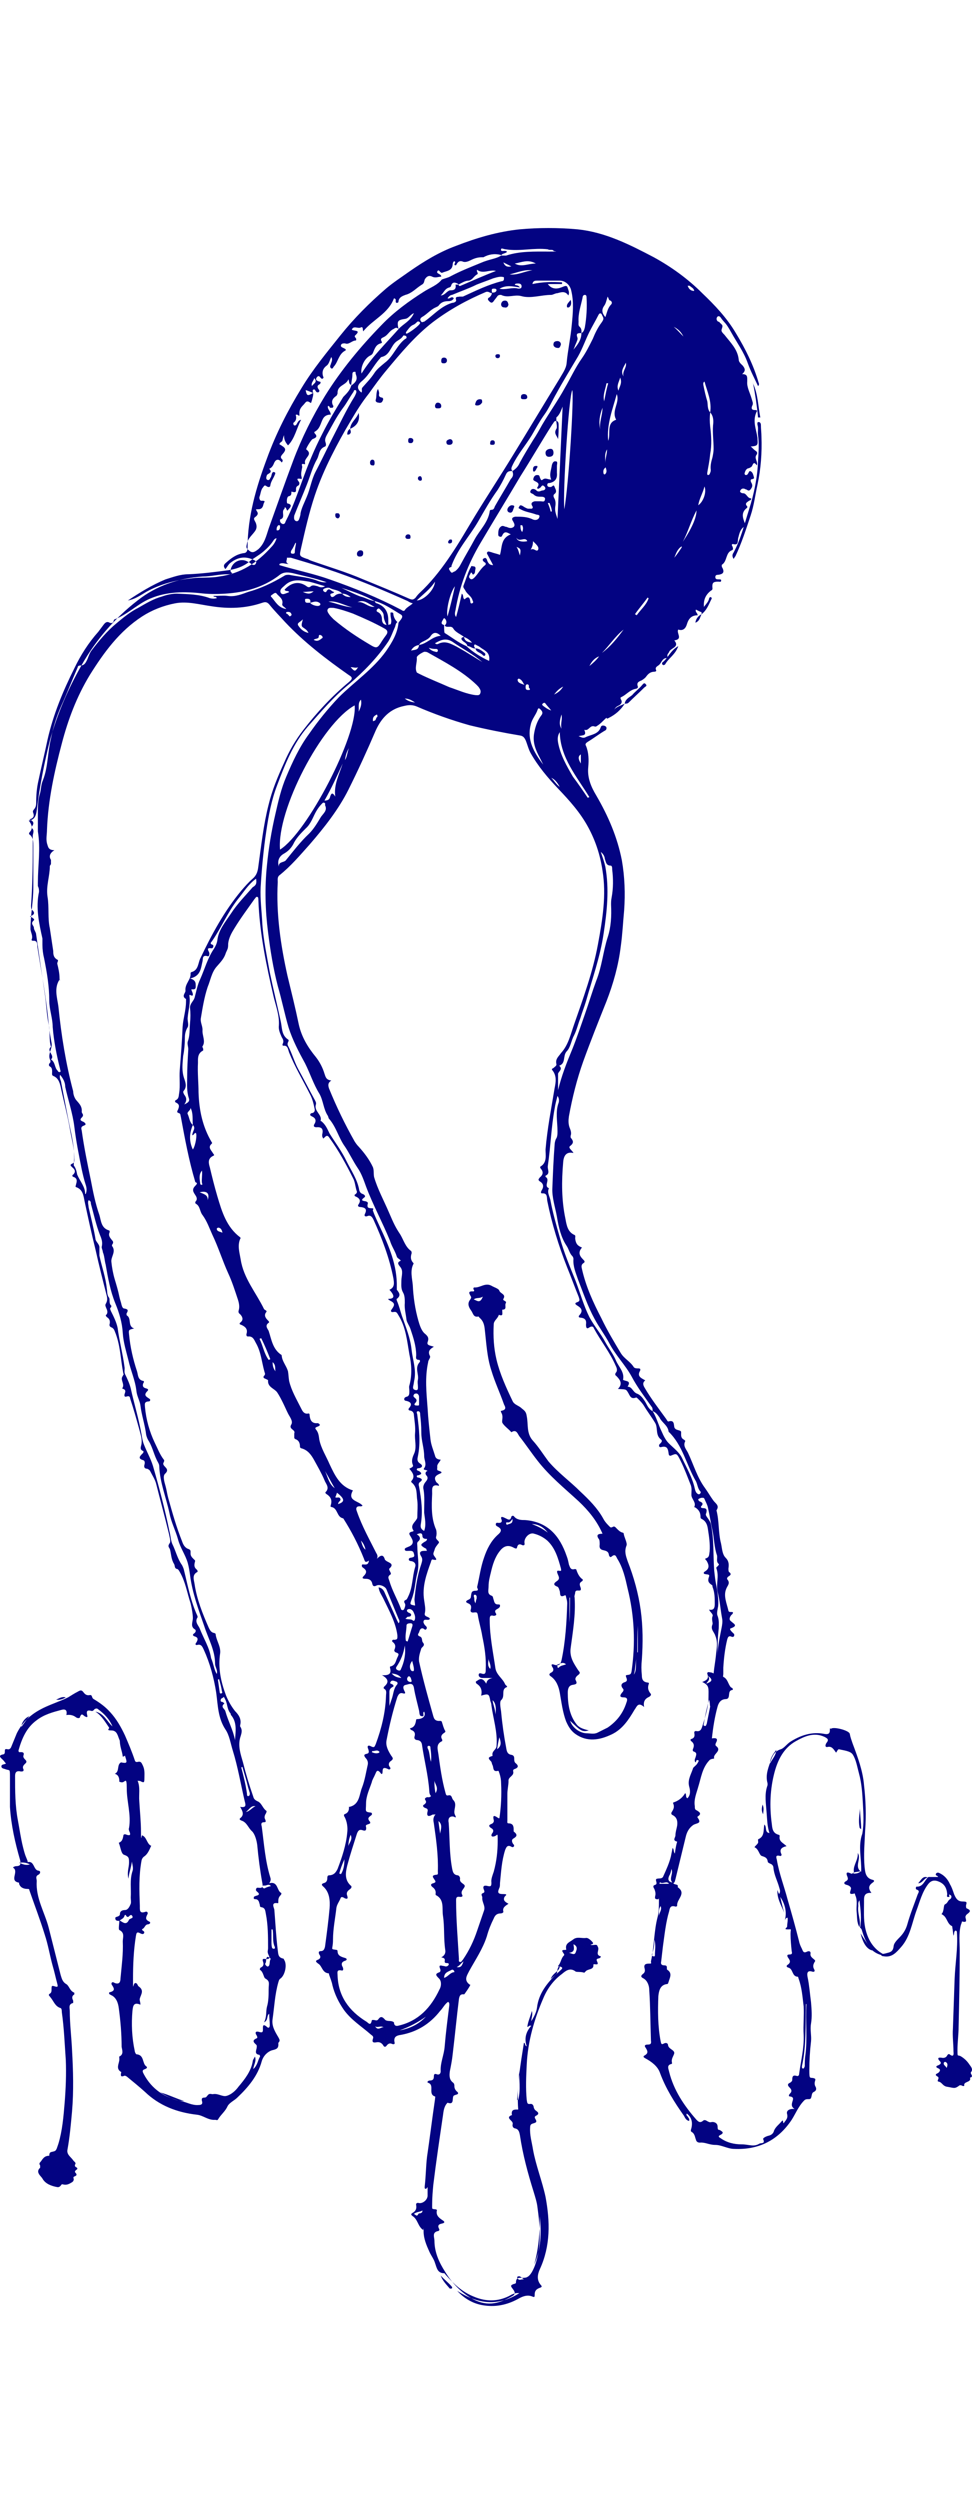<?xml version="1.0" encoding="UTF-8" standalone="no"?>
<svg
   id="Layer_1"
   version="1.1"
   viewBox="0 0 170.598 438.477"
   sodipodi:docname="Coryne_eximia_dk.svg"
   width="170.598"
   height="438.477"
   inkscape:version="1.4.2 (ebf0e940, 2025-05-08)"
   xmlns:inkscape="http://www.inkscape.org/namespaces/inkscape"
   xmlns:sodipodi="http://sodipodi.sourceforge.net/DTD/sodipodi-0.dtd"
   xmlns="http://www.w3.org/2000/svg"
   xmlns:svg="http://www.w3.org/2000/svg">
  <sodipodi:namedview
     id="namedview41"
     pagecolor="#ffffff"
     bordercolor="#000000"
     borderopacity="0.25"
     inkscape:showpageshadow="2"
     inkscape:pageopacity="0.0"
     inkscape:pagecheckerboard="0"
     inkscape:deskcolor="#d1d1d1"
     inkscape:zoom="1.1984796"
     inkscape:cx="31.289644"
     inkscape:cy="319.98876"
     inkscape:window-width="1864"
     inkscape:window-height="1186"
     inkscape:window-x="0"
     inkscape:window-y="25"
     inkscape:window-maximized="0"
     inkscape:current-layer="Layer_1" />
  <!-- Generator: Adobe Illustrator 29.8.2, SVG Export Plug-In . SVG Version: 2.1.1 Build 3)  -->
  <defs
     id="defs1">
    <style
       id="style1">
      .st0 {
        fill: #030382;
      }
    </style>
  </defs>
  <path
     class="st0"
     d="m 97.947,344.825 c 0.5,-0.5 0.5,-1.3 1,-1.8 0.2,-0.2 0,-0.3 -0.1,-0.5 -0.2,-0.3 -0.3,-0.5 0.2,-0.5 0.5,0 0.3,-0.1 0.3,-0.3 -0.1,-0.9 0.7,-1.1 1.2,-1.5 0.7,-0.6 1.5,-0.2 2.3,-0.3 0.3,-0.1 0.9,0.4 1.2,0.8 0.2,0.3 -0.3,0.3 -0.4,0.4 0.3,0.1 0.6,0 0.9,0 0.3,0 0.3,0.2 0.4,0.4 0.3,0.5 -0.5,1.3 0.4,1.6 h 0.1 c 0,0.6 -0.9,0.2 -0.7,0.8 0.3,0.6 0.2,0.7 -0.4,0.6 -0.1,0 -0.2,0 -0.2,0.1 0.1,0.9 -0.9,0.7 -1.3,1.1 -0.1,0.1 -0.3,0.3 -0.3,0.3 -0.5,-0.2 -1.3,-0.1 -1.5,-0.2 -1,-0.8 -1.8,-0.1 -2.4,0.4 -1.5,1.1 -2.6,2.6 -3.3,4.3 -1.6,3.7 -2.7,7.5 -2.9,11.6 -0.1,2.1 -0.2,4.1 0,6.2 0.1,0.6 0.1,0.8 0.7,0.7 0.3,0 0.4,0.2 0.5,0.4 0,0.2 0.1,0.5 0.3,0.7 0.4,0.3 0.9,0.6 0.1,1 -0.6,0.3 0.5,0.9 -0.1,1.2 -0.4,0.2 -0.9,0.1 -0.9,0.8 -0.1,1.4 0.3,2.6 0.5,3.9 0.5,2.8 1.6,5.5 2.2,8.3 0.8,4.3 0.9,8.6 -1,12.7 -0.4,0.9 -0.6,1.9 0.2,2.8 0.3,0.3 0,0.4 -0.3,0.5 -0.5,0.2 -0.8,0.5 -0.8,1.1 0,0.6 -0.1,0.5 -0.4,0.4 -0.9,-0.4 -1.8,0 -2.5,0.4 -2,1.1 -4.1,1.5 -6.3,1.1 -1.7,-0.3 -3.2,-1.2 -4.4,-2.5 3.6,2.3 7.1,2.8 10.9,0.4 -0.7,-0.1 -1.3,0.2 -1.8,0.5 -2,1 -4.1,1 -6.2,0.1 -2,-0.8 -3.5,-2.2 -4.9,-3.8 -0.1,-0.1 -0.2,-0.3 -0.3,-0.3 -1.2,0 -1.3,-1 -1.6,-1.8 -0.2,-0.7 -0.7,-1.3 -1,-2 -0.5,-1.1 -1,-2.3 -1,-3.5 0,-1.2 0,-0.2 -0.1,-0.3 -0.9,-0.6 -0.9,-1.8 -1.8,-2.4 -0.3,-0.2 -0.4,-0.4 0,-0.6 0.5,-0.3 0.7,-0.7 0.6,-1.3 -0.1,-0.4 0.2,-0.5 0.5,-0.4 0.7,0.1 1.5,-0.6 1.5,-1.3 v -1.5 c -0.1,0.1 -0.2,0.3 -0.3,0.3 -0.3,0 -0.2,-0.3 -0.2,-0.5 0.2,-1.7 0.2,-3.4 0.4,-5.1 0.5,-3.4 0.9,-6.7 1.4,-10.1 0,-0.2 0.1,-0.5 0,-0.5 -1.3,-0.4 0,-2 -1.2,-2.4 -0.3,-0.1 0,-0.4 0.3,-0.4 0.5,0 0.7,-0.2 0.7,-0.7 0,-0.5 0.2,-0.5 0.5,-0.4 0.5,0.2 0.7,-0.2 0.7,-0.5 -0.1,-1.5 0.6,-2.9 0.7,-4.4 0.2,-2.4 0.5,-4.7 0.8,-7.1 0,-0.2 0.1,-0.5 -0.2,-0.7 -0.6,0.4 -0.9,1.1 -1.4,1.6 -1.8,2.3 -4.1,3.7 -6.9,4.2 -0.7,0.1 -1.3,0.3 -1.1,1.3 0.1,0.3 -0.1,0.4 -0.4,0.3 -0.4,-0.2 -0.7,-0.1 -1,0.3 -0.2,0.3 -0.5,0.2 -0.6,-0.1 -0.3,-0.4 -0.6,-0.6 -1.2,-0.5 -0.5,0.1 -0.8,0 -0.6,-0.6 0.2,-0.5 -0.2,-0.6 -0.4,-0.8 -1.6,-1.4 -3.4,-2.5 -4.7,-4.3 -0.9,-1.3 -1.6,-2.7 -2,-4.3 -0.1,-0.6 -0.4,-1.3 -0.6,-1.9 0,-0.1 0,-0.2 -0.1,-0.2 -1.1,-0.1 -1.1,-1.3 -1.8,-1.7 -0.4,-0.3 -0.6,-0.5 0,-0.7 0.4,-0.2 0.5,-0.5 0.2,-0.9 -0.2,-0.4 -0.1,-0.6 0.3,-0.6 0.4,0 0.6,-0.3 0.7,-0.8 0.3,-2.2 0.6,-4.5 0.8,-6.7 0.1,-1.4 0,-2.9 -1.2,-3.9 -0.3,-0.3 -0.1,-0.4 0.1,-0.5 0.5,-0.1 0.7,-0.4 0.7,-0.9 0,-0.5 0.2,-0.5 0.5,-0.5 0.7,-0.1 1,-0.5 1.3,-1.1 0.8,-2.1 1.5,-4.2 1.7,-6.4 0.1,-0.8 0,-1.9 -0.5,-2.8 -0.1,-0.1 -0.1,-0.3 0,-0.4 0.6,-0.2 0.8,-0.6 0.8,-1.1 0,-0.5 0,-0.1 0.1,-0.2 1.8,-0.4 1.7,-2.2 2.2,-3.4 0.5,-1.3 0.7,-2.7 1,-4 0.1,-0.5 -0.1,-0.9 -0.4,-1.2 -0.3,-0.4 -0.3,-0.6 0.2,-0.7 0.5,-0.1 0.4,-0.4 0.3,-0.8 -0.3,-0.6 0,-0.8 0.5,-0.5 0.6,0.3 0.6,0 0.8,-0.4 1,-2.7 1.7,-5.5 1.8,-8.4 0,-0.5 0.2,-1 -0.3,-1.3 -0.2,-0.1 -0.1,-0.3 0,-0.4 0.8,-0.7 0.8,-1.3 -0.4,-2 1.3,0.1 1.7,-0.3 1.4,-1.3 v -0.2 c 1,-0.2 1,-1 1.3,-1.6 0.3,-0.6 0.3,-0.7 -0.3,-0.9 -0.2,-0.1 -0.3,-0.3 -0.2,-0.5 0.2,-0.5 0.2,-0.9 -0.3,-1.3 -0.3,-0.2 0,-0.5 0.2,-0.4 0.7,0 0.6,-0.3 0.6,-0.8 -0.3,-2.3 -1.5,-4.4 -2.5,-6.5 -0.3,-0.6 -0.7,-1.1 -0.8,-1.9 0.6,0.1 0.9,0.5 1.1,1 0.7,1.6 1.4,3.1 2.1,4.7 l 0.3,0.6 c 0.3,-0.3 0.1,-0.6 0,-0.8 -0.7,-1.7 -1.4,-3.4 -2.1,-5.1 -0.2,-0.6 -1.3,-1 -1.8,-0.7 -0.4,0.2 -0.6,0.1 -0.7,-0.3 -0.1,-0.6 -0.5,-0.9 -1.1,-0.9 -0.6,0 -0.8,-0.1 -0.4,-0.5 0.7,-0.7 0.4,-1.1 -0.2,-1.5 -0.1,-0.1 -0.2,-0.2 -0.1,-0.5 0.4,-0.1 1.1,0.3 1.2,-0.7 -0.7,0.5 -0.7,0.1 -0.9,-0.4 -1,-2.5 -2.2,-4.8 -3.6,-7 -1.2,-0.2 -0.9,-1.8 -2.1,-2 -0.2,0 -0.1,-0.2 -0.1,-0.3 0.3,-0.9 0,-1.5 -0.8,-2 -0.1,-0.1 -0.2,-0.2 -0.1,-0.3 0.8,-0.8 0,-1.5 -0.2,-2.1 -0.5,-1.2 -1.2,-2.4 -1.8,-3.5 -0.5,-0.9 -1.1,-1.8 -2.3,-2.1 -0.2,-0.1 -0.2,-0.2 -0.2,-0.3 0,-0.6 -0.2,-1.1 -0.8,-1.3 -0.2,-0.1 -0.2,-0.2 -0.2,-0.4 v -0.6 c 0.3,-0.7 -1.1,-0.7 -0.5,-1.6 0.3,-0.6 -0.3,-1.3 -0.6,-1.9 -0.3,-0.6 -0.6,-1.3 -0.9,-1.9 -0.3,-0.6 -0.6,-1.2 -1,-1.8 -0.5,-0.7 -1.7,-0.9 -1.6,-2.1 0,-0.1 -0.3,-0.2 -0.5,-0.3 -0.3,-0.1 -0.4,-0.3 -0.2,-0.5 0.2,-0.2 0.2,-0.4 0.1,-0.6 -0.5,-1.7 -0.6,-3.5 -1.5,-5.1 -0.3,-0.5 -0.5,-1.3 -1.4,-1.2 -0.3,0 -0.3,-0.2 -0.3,-0.4 0.3,-0.9 -0.2,-1.3 -0.8,-1.6 -0.3,-0.1 -0.6,-0.2 -0.2,-0.5 0.6,-0.5 0.2,-1.1 -0.1,-1.4 -0.4,-0.3 -0.3,-0.5 -0.2,-0.9 0.1,-0.5 0,-1.1 -0.2,-1.7 -0.5,-1.5 -1,-3.1 -1.7,-4.6 -1,-2.2 -1.7,-4.5 -2.8,-6.8 -0.5,-1.1 -0.9,-2.3 -1.7,-3.4 -0.5,-0.6 -0.4,-1.6 -1.2,-2 -0.1,-0.1 -0.1,-0.3 0,-0.4 0.3,-0.3 0.2,-0.7 0,-1 -0.3,-0.5 -0.8,-1 -0.1,-1.7 0.7,-0.7 0,-0.5 0,-0.8 -1.1,-3.7 -1.8,-7.5 -2.5,-11.3 -0.1,-0.3 0,-0.6 -0.4,-0.7 -0.4,-0.1 -0.2,-0.4 -0.1,-0.6 0.2,-0.5 0.3,-0.9 -0.3,-1.2 -0.3,-0.1 -0.3,-0.4 0,-0.5 0.5,-0.3 0.4,-0.8 0.5,-1.2 0.2,-1.3 0,-2.7 0.1,-4 0.2,-2.5 0.4,-5.1 0.5,-7.6 0.1,-1.5 0.6,-2.9 0.6,-4.5 0,-1.6 0.1,-0.4 0,-0.4 -0.9,-0.5 0,-1.1 -0.1,-1.5 -0.1,-1.2 1,-1.9 0.9,-3 0,-0.1 0.1,-0.2 0.1,-0.2 1.3,-0.3 1.2,-1.6 1.6,-2.4 2,-4.2 4.2,-8.3 7.2,-11.9 0.6,-0.7 1.3,-1.5 2,-2.1 0.7,-0.6 0.9,-1.3 1,-2.2 0.5,-3.6 0.9,-7.3 1.8,-10.8 0.6,-2.5 1.6,-4.9 2.7,-7.3 0.9,-2.1 2,-4 3.4,-5.8 2.4,-3.1 5,-5.9 8,-8.4 0.6,-0.5 0.7,-0.8 0,-1.2 -4,-2.8 -7.9,-5.8 -11.2,-9.3 -0.9,-1 -1.9,-2 -2.7,-3 -0.4,-0.5 -0.7,-0.6 -1.3,-0.4 -2.9,1 -5.9,1.1 -9,0.6 -2.1,-0.3 -4.2,-0.9 -6.3,-0.5 -2.1,0.4 -4.1,1.2 -5.8,2.3 -4,2.6 -6.7,6.3 -9.2,10.3 -2.3,3.8 -3.8,7.8 -4.9,12 -1.3,4.9 -2.4,9.9 -2.6,15.1 0,0.8 -0.2,1.6 0,2.4 0.2,0.6 0.2,1.2 1.3,1.2 -0.8,0.5 -1,1.1 -0.6,1.7 v 0.7 c 0,0.1 -0.2,0.3 -0.2,0.4 0,1.8 -0.7,3.5 -0.4,5.4 0.3,1.8 0,3.7 0.4,5.5 0.2,1.3 0.4,2.7 0.6,4 0,0.5 0,1.1 0.7,1.5 0.3,0.1 0,0.4 0,0.7 0.2,0.8 0.4,1.7 0.4,2.5 0,0.8 0.2,0.3 0,0.3 -1,1.5 -0.4,3.2 -0.2,4.7 0.5,5 1.3,10 2.6,14.9 0,0.5 0.2,1.1 0.5,1.5 0.5,0.6 1.1,1.1 1,2.1 0,0.3 0.5,0.5 0,1 -0.5,0.5 0,0.6 0.4,0.8 0.2,0.2 0.5,0.4 0,0.6 -0.6,0.2 -0.5,0.5 -0.4,0.9 0.4,2.9 1,5.8 1.6,8.7 0.4,2.1 0.8,4.1 1.5,6.1 0.3,1 0.3,2.3 1.7,2.7 0.1,0 0.1,0.2 0.1,0.3 -0.3,0.6 0.1,1 0.4,1.4 0.2,0.2 0.3,0.4 0.1,0.7 -0.1,0.1 -0.1,0.3 -0.1,0.3 0.8,1 -0.2,1.9 -0.1,2.8 0.1,1 0.3,2.1 0.6,3.1 0.3,1 0.6,2 0.8,3 0.1,0.5 0.3,1 0.4,1.5 0.1,0.3 0.2,0.6 0.5,0.6 0.6,0.1 0.7,0.3 0.4,0.8 -0.1,0.1 0,0.4 0,0.4 0.9,0.5 0.1,1.9 1.3,2.3 -0.9,0.2 -1,0.2 -0.9,1 0.2,2.2 0.7,4.4 1.4,6.5 0.2,0.6 0.1,1.5 1.1,1.7 0.2,0 0.1,0.3 0,0.4 -0.2,0.5 0,0.8 0.5,0.9 0.3,0.1 0.5,0.2 0.2,0.5 -0.6,0.6 -0.3,0.9 0.2,1.2 0.1,0.1 0.4,0.2 0.3,0.4 0,0.2 -0.3,0.2 -0.4,0.2 -0.7,0.1 -0.5,0.6 -0.5,1 0.2,2.2 0.8,4.3 1.7,6.2 0.5,1 0.9,2.1 1.6,3 0.1,0.1 0.1,0.3 0,0.4 0,0.1 -0.1,0.2 -0.1,0.3 0,0.6 1.3,0.9 0.3,1.8 -0.4,0.4 -0.1,1.4 0.1,2.1 0.2,0.7 0.3,1.5 0.5,2.2 0.7,2.5 1.4,5 2.4,7.5 0.2,0.6 0.5,1.2 1.2,1.4 0.2,0.1 0.3,0.2 0.3,0.4 v 0.4 c 0,0.7 0.9,1.1 0.8,1.3 -0.2,0.7 -0.2,1.1 0.3,1.5 0.1,0.1 0.2,0.3 0.1,0.4 -1,0.5 -0.6,1.4 -0.5,2.1 0.4,2.7 1.4,5.2 2.5,7.7 0.2,0.4 0.4,0.8 0.9,0.9 0.1,0 0.3,0.1 0.3,0.2 0.1,1.1 0.9,2.1 0.8,3.3 -0.4,2.6 0.1,5 1,7.4 0.4,1 0.9,1.9 1.6,2.8 0.6,0.6 1.2,1.4 0.9,2.5 v 0.2 c 0.5,0.7 0.2,1.3 0,2 -0.4,1.5 0.1,2.9 0.5,4.3 0.5,2 1.1,4 1.8,6 0.1,0.4 0.3,0.6 0.7,0.8 0.8,0.3 0.9,1.2 1.6,1.7 0.1,0.1 0,0.3 -0.1,0.5 -0.2,0.3 -0.3,0.7 -0.1,1 0.1,0.3 0.2,0.5 -0.2,0.5 -0.6,0 -0.5,0.4 -0.4,0.8 0.4,3 0.6,6 1.5,8.9 0.1,0.3 0.1,0.6 -0.2,1 1.6,-0.4 1.3,1.3 2.1,1.7 0.1,0.1 0,0.3 -0.1,0.4 -0.3,0.3 -0.4,0.6 -0.4,1 0,0.4 0,0.4 -0.1,0.4 -1.2,-0.2 -0.7,0.7 -0.6,1.1 0.2,2.4 0.3,4.7 0.6,7.1 0.1,0.6 0,1.3 0.9,1.5 0.1,0 0.2,0.1 0.2,0.2 0.6,0.8 0.2,2.7 -0.6,3.3 -0.3,0.2 -0.3,0.4 -0.4,0.7 -0.6,2.1 -0.7,4.3 -1,6.4 -0.2,1.2 0.4,2.2 1,3.2 0.2,0.4 0.4,0.6 0,1 v 0 c 0.1,1 -0.3,1.1 -1.1,1.3 -0.7,0.2 -1.5,0.9 -1.8,1.9 -0.7,2.6 -2.4,4.6 -4.3,6.4 -0.5,0.5 -1.4,0.9 -1.7,1.5 -0.4,0.9 -1.1,1.4 -1.6,2.2 -0.2,0.4 -0.3,0.2 -0.6,0.2 -1.2,0.1 -2.1,-0.8 -3.2,-0.9 -3.5,-0.4 -6.6,-1.6 -9.1,-4 -1,-0.9 -2.1,-1.8 -3.2,-2.7 -0.2,-0.1 -0.3,-0.2 -0.5,-0.1 -0.5,0.2 -0.6,0 -0.5,-0.5 0,-0.1 0.1,-0.2 0,-0.2 -1,-0.6 -0.3,-1.5 -0.3,-2.2 0,-0.7 -0.1,-0.4 0,-0.5 0.8,-0.4 0.5,-1.1 0.4,-1.7 0,-2.3 -0.2,-4.6 -0.5,-6.8 -0.1,-0.8 -0.4,-1.9 -1.4,-2.3 -0.1,-0.1 -0.3,-0.1 -0.3,-0.3 0,-0.2 0.1,-0.2 0.2,-0.2 0.7,-0.2 0.8,-0.5 0.4,-1.1 -0.1,-0.2 -0.3,-0.3 -0.1,-0.6 0.2,-0.1 0.3,0 0.5,0.1 0.8,0.3 1,-0.2 1,-0.8 0.2,-2.2 0.5,-4.3 0.4,-6.5 0,-0.7 0.4,-1.5 -0.6,-2 -0.2,-0.1 0,-1.1 0,-1.7 0.6,0.3 1.2,1 1.7,-0.1 0,-0.1 0.2,-0.1 0.3,-0.2 0.2,-0.1 0.4,-0.1 0.3,-0.4 -0.2,-0.4 -0.4,-0.2 -0.6,0 -0.2,0.2 -0.4,0.1 -0.5,-0.1 -0.1,-0.2 -0.2,-0.2 -0.3,0 -0.1,0.5 -0.6,0.6 -0.9,0.9 -0.3,0 -0.7,0 -0.7,-0.4 -0.1,-0.3 0.3,-0.3 0.5,-0.4 0.2,-0.1 0.3,-0.2 0.3,-0.4 0,-0.5 0.4,-0.7 0.9,-0.7 0.5,0 0.8,-0.6 1,-1.1 0.1,-0.3 0,-0.7 0,-1.1 0.1,-1.5 -0.2,-3.1 0.3,-4.6 0.2,-0.5 0,-1.1 -0.1,-1.7 -0.1,1 -0.5,1.9 -0.6,3 -0.3,-1.1 0.1,-2 0.1,-2.8 0,-0.8 0,-1.1 -0.9,-1.4 -0.5,-0.2 -0.6,-1.4 -0.9,-2.1 0.6,-0.2 0.7,-0.7 0.8,-1.2 0,-0.4 0.4,-0.3 0.6,-0.2 0.6,0.2 0.7,0 0.5,-0.5 -0.1,-0.2 -0.2,-0.5 -0.1,-0.7 0.4,-2.3 -0.4,-4.6 -0.4,-6.9 0,-2.3 -0.3,-1 -0.9,-1.1 -0.1,0 -0.4,-0.1 -0.4,-0.1 0,-0.6 -0.1,-1.2 -0.8,-1.4 v 0 c 0.9,-0.4 0.3,-1.6 1.1,-2 v 0 c 1,0.2 1.1,0.1 0.8,-0.8 -0.3,-1.1 -0.7,-2.2 -1.1,-3.2 -0.3,-0.7 -0.4,-1.6 -1.4,-1.6 -1,0 -0.3,-0.3 -0.4,-0.5 -0.7,-1 -1.3,-2.1 -2.4,-2.8 1.5,0.3 2,1.7 3,2.6 -0.5,-1.2 -1.4,-2.2 -2.5,-3 -0.2,-0.2 -0.4,-0.2 -0.7,0 0,0.1 -0.3,0.3 -0.4,0.3 -1,-0.3 -1,0.1 -0.8,0.9 0,0.3 -0.3,0.1 -0.5,0 -0.3,-0.2 -0.5,-0.6 -0.8,0.1 0,0.3 -0.4,0.3 -0.7,0.1 -0.5,-0.4 -1.1,-0.5 -1.7,-0.4 0.2,-0.9 -0.2,-1.1 -0.9,-0.9 -1.5,0.4 -3,0.8 -4.3,1.8 -1.8,1.3 -2.6,3.2 -3.2,5.3 0,0.4 0.2,0.3 0.4,0.3 0.4,0 0.6,0.1 0.5,0.5 v 0 c -0.3,0.7 0.8,0.9 0.4,1.4 -0.4,0.4 -0.7,0.6 -0.4,1.2 0,0.3 -0.2,0.3 -0.5,0.3 -0.8,-0.2 -1,0.2 -1,0.8 0,2.6 0,5.2 0.5,7.8 0.3,1.6 0.5,3.1 0.9,4.7 0.4,1.6 0.5,1.6 0.8,2.4 v 0.2 c 1.2,-0.3 1,1.4 1.9,1.5 0.4,0 0.4,0.5 0,0.7 -0.6,0.3 -0.3,0.7 -0.3,1.1 -0.2,3 1.4,5.5 2.1,8.2 0.7,2.8 1.4,5.5 2.1,8.3 0.2,0.6 0.3,1.2 1,1.6 0.5,0.3 0.6,1.2 1.4,1.5 v 0.3 c -0.5,0.3 -0.4,0.7 -0.2,1.1 v 0.4 c -0.9,0.2 -0.6,0.9 -0.6,1.4 0,2.3 0.3,4.6 0.4,6.9 0.2,3.6 0.3,7.1 0,10.7 -0.2,2.2 -0.4,4.5 -0.8,6.7 -0.2,0.9 0.6,1.3 1,1.9 0.2,0.3 0.6,0.4 0.3,0.8 0,0.2 0,0.3 0.2,0.4 0.2,0.1 0.4,0.3 0,0.5 -0.2,0.2 -0.3,0.3 0,0.6 0.2,0.3 0,0.4 -0.2,0.5 -0.3,0.1 -0.3,0.2 -0.2,0.5 q 0,0.4 -0.4,0.6 c -0.5,0.3 -0.9,0.5 -1.6,0.3 -0.2,-0.1 -0.3,0.6 -0.9,0.5 -1.1,-0.2 -2.1,-0.6 -2.6,-1.5 -0.2,-0.4 -1.3,-1.1 -0.4,-1.9 v -0.4 c -0.3,-0.4 0,-0.5 0.2,-0.8 0.4,-0.6 0.7,-0.9 1.4,-0.9 0,-0.8 0.4,-0.6 0.9,-0.8 0.4,-0.1 0.5,-0.8 0.7,-1.3 0.7,-2.3 0.9,-4.8 1.1,-7.2 0.2,-2.5 0.3,-5 0.2,-7.5 -0.2,-2.8 -0.3,-5.6 -0.7,-8.4 0,-0.2 0,-0.6 -0.2,-0.7 -1,-0.3 -1.2,-1.2 -1.8,-1.9 -0.2,-0.3 -0.5,-0.4 0,-0.7 0.2,-0.2 0.2,-0.4 0.2,-0.7 0,-0.6 0,-0.7 0.6,-0.5 0.6,0.2 0.5,-0.1 0.4,-0.5 -0.3,-1.1 -0.5,-2.1 -0.8,-3.1 -0.5,-1.8 -0.8,-3.7 -1.4,-5.5 -0.8,-2.6 -1.8,-5.2 -2.7,-7.8 0,-0.1 0,-0.2 -0.3,-0.2 -0.8,0 -1.3,-0.3 -1.5,-0.9 v -0.2 c -1.8,-0.3 0,-1.9 -1,-2.6 -0.2,-0.1 0.3,-0.3 0.5,-0.3 0.8,0 0.8,-0.4 0.7,-1 -0.9,-3.1 -1.6,-6.2 -1.8,-9.4 v -5.1 c 0,-1.7 0,-1.2 -0.8,-1.5 -0.2,-0.1 -0.7,-0.1 -0.7,-0.5 0,-0.4 0.5,-0.3 0.8,-0.5 -0.2,-0.2 -0.3,-0.4 -0.5,-0.6 -0.4,-0.4 -1,-0.8 0,-1 0.2,0 0.3,-0.2 0.3,-0.4 0,-0.5 0,-0.6 0.5,-0.5 0.4,0.1 0.6,-0.3 0.7,-0.6 0.3,-0.7 0.6,-1.5 0.9,-2.2 0.9,-1.8 2.2,-3.1 4,-4.1 1.6,-0.9 3.4,-1.4 5,-2.2 0.5,-0.3 1.1,-0.7 1.7,-1 0.5,-0.3 0.7,-0.3 1,0.1 0.3,0.4 0.6,0.6 1.1,0.5 0.5,-0.1 0.3,0.5 0.7,0.7 1,0.6 2,1.3 2.9,2.3 1.1,1.2 1.9,2.6 2.6,4.1 0.6,1.4 1.2,2.8 1.7,4.3 0.1,0.3 0.2,0.4 0.6,0.3 0.5,-0.1 0.6,0.2 0.8,0.6 0.4,0.8 0.3,1.5 0.3,2.3 0,0.8 -0.1,0.8 -0.7,0.5 -0.1,-0.1 -0.3,0 -0.5,-0.1 0.5,1.2 0.2,2.4 0.3,3.6 0.1,1.8 0.3,3.6 0.3,5.5 0,1.9 0.1,0.4 0.2,0.5 0.8,0.3 0.8,1.4 1.5,1.8 h 0.1 c -0.3,0.7 -0.6,1.4 -1.1,1.8 -0.3,0.2 -0.5,0.4 -0.6,0.8 -0.5,2.7 -0.4,5.3 -0.3,8 0,0.7 -0.1,1.4 1,1 0.3,-0.1 0.5,0.2 0.3,0.5 -0.3,0.6 -0.3,0.9 0.3,1.2 0.3,0.1 0.3,0.4 -0.1,0.5 -0.6,0 -0.6,0.6 -1,0.8 -0.2,0.1 -0.1,0.2 0,0.3 0.2,0.1 0.4,0.3 0.2,0.5 -0.1,0.2 -0.4,0.1 -0.6,0 -0.7,-0.4 -0.7,0 -0.8,0.5 -0.4,2.5 -0.5,5 -0.5,7.5 0,2.5 0,0.7 0.4,0.7 0.4,0 0.4,0.5 0.6,0.6 1,0.7 0.4,1.4 0.2,2.1 -0.1,0.3 0.1,0.6 0.1,1.1 -1.2,-0.5 -1.3,0.2 -1.4,1.1 -0.2,2.3 -0.1,4.7 0.4,7 0,0.2 0.2,0.6 0.3,0.6 1.4,0.1 1,1.6 1.7,2.1 0.3,0.2 0.1,0.4 -0.2,0.5 -0.6,0.2 -0.4,0.5 -0.2,0.9 1.4,2.6 3.6,4.1 6.5,4.7 1,0.2 2,0.8 3.1,0.7 0.4,0 0.8,-0.1 0.6,-0.7 -0.1,-0.4 0,-0.6 0.4,-0.6 0.4,0 0.4,-0.2 0.6,-0.4 0.3,-0.4 0.6,-0.2 0.9,-0.2 0.9,-0.2 1.7,0.5 2.4,0.3 0.8,-0.2 1.6,-0.9 2.1,-1.6 1.1,-1.3 2.2,-2.7 2.5,-4.4 0,-0.3 0.2,-0.5 0.4,-0.9 0.3,0.8 -0.2,1.4 -0.3,2.2 0.8,-0.7 0.8,-1.6 1.2,-2.2 0,-0.1 -0.1,-0.3 -0.1,-0.3 -0.9,-0.1 -0.6,-0.7 -0.5,-1.2 0,-0.2 0.1,-0.4 -0.1,-0.6 -0.6,-0.5 -0.6,-0.8 0.1,-1.1 0.2,-0.1 0.1,-0.3 0,-0.5 -0.4,-0.6 -0.1,-0.8 0.5,-0.6 0.4,0.1 0.6,0.1 0.6,-0.4 0,-0.5 -0.1,-1.2 0.7,-0.5 0.3,0.3 0.5,0.1 0.5,-0.3 0,-0.7 -0.1,-1.3 -0.1,-2 -0.5,0.3 -0.1,1.1 -0.9,1.5 0.5,-1 0.3,-1.9 0.5,-2.7 0.3,-1 0.3,-2.1 0.3,-3.1 0,-1 0.3,-1.4 -0.6,-1.9 -0.3,-0.2 -0.3,-1.1 -0.9,-1.5 -0.1,-0.1 0,-0.3 0.1,-0.4 0.5,-0.2 0.6,-0.6 0.4,-1.1 -0.2,-0.6 0.3,-0.4 0.5,-0.4 0.6,0 0.8,-0.1 0.5,-0.7 -0.3,-0.6 -0.1,-0.8 -0.1,-1.2 0,-2 0,-4.1 -0.4,-6.1 -0.1,-0.5 -0.1,-1 -0.8,-1.1 -0.3,0 -0.2,-0.4 -0.3,-0.6 -0.1,-0.4 -0.2,-0.7 -0.6,-0.8 -0.2,0 -0.5,0 -0.4,-0.3 0,-0.2 0.2,-0.2 0.4,-0.3 0.5,-0.1 0.7,-0.3 0.2,-0.7 -0.1,-0.1 -0.3,-0.2 -0.2,-0.5 0.1,-0.3 0.3,-0.2 0.5,-0.2 0.7,0.1 0.7,-0.3 0.6,-0.8 -0.4,-2.2 -0.7,-4.5 -0.9,-6.7 -0.1,-0.8 -0.4,-1.9 -0.9,-2.4 -0.7,-0.6 -0.9,-1.6 -1.9,-1.9 -0.2,-0.1 -0.4,-0.2 -0.2,-0.4 0.8,-0.6 0.4,-1.3 0,-2 1.1,0.2 1,-0.3 0.8,-1 -0.7,-3 -1.2,-6 -2.1,-8.9 -0.4,-1.3 -0.6,-2.7 -1.3,-3.7 -1.3,-2 -1.3,-4.2 -1.6,-6.4 -0.4,-2.6 -1.1,-5.2 -2.2,-7.6 -0.2,-0.4 -0.4,-1 -1.1,-0.8 -0.4,0.1 -0.4,-0.2 -0.2,-0.4 0.3,-0.5 0.4,-0.9 -0.3,-1.1 -0.3,-0.1 -0.4,-0.3 -0.1,-0.5 0.3,-0.2 0.4,-0.5 0.2,-0.7 -0.9,-0.5 -0.4,-1.3 -0.4,-2 0,-0.7 -0.2,-1.8 -0.4,-2.6 -0.6,-1.8 -0.9,-3.8 -1.9,-5.5 -0.1,-0.2 -0.3,-0.5 -0.4,-0.5 -0.6,-0.1 -0.4,-0.6 -0.6,-0.9 -0.5,-0.8 -0.5,-1.7 -0.7,-2.5 -0.1,-0.4 -0.5,-0.5 -0.1,-1.1 0.3,-0.3 0,-1.1 -0.1,-1.7 -0.7,-2.9 -1.5,-5.8 -2.2,-8.6 -0.2,-0.9 -0.7,-1.6 -1.1,-2.4 -0.1,-0.2 -0.3,-0.3 -0.5,-0.4 -0.5,0 -0.6,-0.3 -0.5,-0.7 0.1,-0.3 0.1,-0.7 -0.2,-0.8 -1.1,-0.3 -0.5,-0.8 -0.1,-1.2 0.1,-0.1 0.2,-0.3 0.1,-0.4 -0.8,-0.3 -0.3,-0.9 -0.3,-1.4 0.1,-0.8 -0.2,-1.6 -0.4,-2.4 -0.5,-1.8 -1,-3.6 -1.6,-5.4 v 0 c -0.1,-0.9 -0.9,0 -1,-0.5 -0.1,-0.4 0.5,-0.9 -0.2,-1.2 -0.1,0 -0.2,-0.1 -0.2,-0.1 0.5,-0.7 -0.3,-1.4 0,-2 0.3,-0.6 0.3,-0.4 0.2,-0.6 -0.5,-2.5 -0.5,-5 -1.5,-7.4 -0.1,-0.3 -0.3,-0.6 -0.6,-0.7 -0.3,-0.1 -0.4,-0.4 -0.3,-0.6 0.1,-0.5 0,-0.9 -0.5,-1.2 -0.1,-0.1 -0.2,-0.3 -0.2,-0.3 0.8,-0.7 -0.3,-1.5 0,-2 0.3,-0.5 0.3,-0.9 0.2,-1.4 -0.7,-2.7 -1.4,-5.5 -2,-8.2 -0.7,-2.8 -1.3,-5.6 -1.9,-8.4 -0.2,-1 -0.3,-2.1 -1.5,-2.5 -0.2,-0.1 0,-0.3 0,-0.5 0.2,-0.6 0.2,-1.1 -0.5,-1.3 -0.2,-0.1 -0.2,-0.3 0,-0.4 0.5,-0.5 0.3,-0.9 -0.2,-1.3 -0.3,-0.3 -0.4,-0.4 0,-0.6 0.5,-0.2 0.4,-0.6 0.4,-1 0,-1.8 -0.5,-3.4 -0.8,-5.2 -0.4,-2.3 -1,-4.5 -1.5,-6.8 -0.2,-1 -0.4,-2 -1.4,-2.4 -0.3,-0.1 -0.2,-0.5 -0.2,-0.7 0,-0.3 0,-0.7 -0.3,-0.9 -0.4,-0.2 -0.3,-0.5 0,-0.8 v -0.3 c -0.6,-1.1 0.4,-2 0.2,-3.1 -0.2,-1.1 -0.4,-2.2 -0.5,-3.3 -0.4,-4.6 -1.3,-9.1 -2,-13.6 0,-0.5 0,-1.1 -0.8,-1 0,0 -0.3,-0.1 -0.2,-0.2 0.3,-0.7 -0.2,-1.3 -0.2,-1.9 0,-2.4 0.5,-4.8 0.5,-7.2 v -7.3 c 0,-0.7 0,-1.5 -0.6,-2 -0.2,-0.1 -0.2,-0.3 0,-0.5 0.6,-0.7 0.3,-1.3 -0.2,-2 1.1,-0.1 1.3,-1 1.4,-1.8 0.5,-4.1 1.3,-8.2 2.3,-12.2 1.3,-4.7 3.2,-9.1 5.6,-13.3 2.5,-4.4 5.8,-8.2 9.8,-11.3 3.3,-2.6 7.2,-3.9 11.4,-4.2 1.5,0 2.9,-0.4 4.4,-0.4 1.5,0 0.5,-0.2 0.5,-0.6 0.2,-1.6 1.9,-2.4 3.2,-1.5 0.2,0 0.4,0.3 0.6,0.4 0.4,0.2 0.6,0 0.7,-0.3 0.1,-0.2 -0.1,-0.3 -0.2,-0.4 -1.5,-0.8 -2.9,-0.7 -4.3,0.4 -0.4,0.3 -0.6,0.8 -0.9,1.1 -0.3,-0.4 -0.4,-0.7 0.1,-1.1 0.9,-0.8 1.8,-1.5 3.1,-1.7 0.5,0 0.7,-0.4 0.7,-0.9 0,-5.5 1.5,-10.6 3.4,-15.7 1.6,-4.4 3.7,-8.5 6.1,-12.4 2,-3.3 4.4,-6.2 6.8,-9.2 2.4,-3 5.1,-5.7 8,-8.2 1.3,-1.1 2.7,-2 4.1,-3 2.6,-1.8 5.2,-3.4 8.2,-4.5 3.6,-1.4 7.3,-2.5 11.2,-2.9 3.3,-0.3 6.7,-0.3 10.1,0 4.9,0.5 9.2,2.7 13.4,4.9 3.1,1.7 6,3.8 8.5,6.3 2.2,2.1 4.3,4.3 5.9,7 1.7,2.8 3.1,5.6 4,8.7 0.1,0.2 0.1,0.4 -0.1,0.6 -0.6,-1.3 -1.3,-2.6 -1.8,-4 -0.7,-2 -1.9,-3.6 -2.9,-5.4 -1,-1.8 -1.1,-1.6 -1.7,-2.4 -0.2,-0.3 -0.4,-0.6 -0.7,-0.4 -0.3,0.3 -0.2,0.7 0.1,0.9 0.1,0 0.2,0 0.3,0.2 0.6,0.5 0.5,0.5 0.3,1.2 -0.1,0.3 0.2,0.6 0.5,0.9 1,1.3 2.3,2.5 2.5,4.3 0,0.5 0.4,0.8 0.7,1.1 0.4,0.5 0.6,0.9 -0.1,1.5 1,0 0.9,0.5 0.9,1.3 -0.1,1 0.5,2 0.8,3.1 0.1,0.4 0.3,0.7 0.1,1.1 -0.2,0.4 -0.2,0.8 0.4,0.8 0.6,0 0.4,0.2 0.3,0.4 -0.7,1.6 0,3 0.2,4.5 v 0.2 c 0.1,1.1 0,1.2 -1.2,1.3 0.3,0.2 0.5,0.5 0.8,0.7 0.3,0.2 0.5,0.4 0.2,0.8 -0.4,0.6 0.3,1.1 0.1,1.8 -0.3,-0.3 -0.5,-0.7 -0.8,0 -0.1,0.3 -0.4,0.4 -0.6,0.5 -0.3,0 -0.6,0.3 -0.7,0.7 -0.1,0.2 -0.1,0.4 0.1,0.5 0.2,0 0.3,0 0.4,-0.2 0.2,-0.2 0.2,-0.7 0.6,-0.4 0.3,0.2 0.4,0.7 0.5,1.1 0,0 -0.1,0.2 -0.2,0.2 -0.4,0 -0.5,0.2 -0.3,0.6 0.3,0.5 0.2,0.8 -0.1,1.2 -0.4,0.5 -0.6,0 -0.9,0 -0.3,-0.2 -0.7,-0.2 -0.9,0.2 -0.2,0.3 0.2,0.5 0.5,0.5 0.6,0 0.7,0.9 1.4,0.9 0,0.4 -0.3,0.3 -0.5,0.5 -0.3,0.2 -0.6,0.4 -0.3,0.8 0.1,0 0.2,0.3 0,0.4 -1,0.8 -0.7,1.7 -0.3,2.7 0.1,0.3 0,0.5 -0.2,0.6 -0.7,0.5 -0.8,1.3 -1,2 -0.1,0.5 0.1,1.3 -0.9,1 -0.3,0 -0.2,0.3 -0.1,0.4 0.1,0.3 0.2,0.6 -0.1,0.7 -1.1,0.4 -0.8,1.9 -1.7,2.5 -0.1,0 -0.1,0.4 0,0.5 0.5,0.9 0.1,1.2 -0.7,1.3 -0.2,0 -0.5,0 -0.5,0.4 0,0.4 0.3,0.4 0.6,0.4 0.3,0 0.5,0 0.4,0.3 0,0.2 -0.3,0.1 -0.5,0.1 -0.9,0 -1.1,0.2 -1,1.2 0,0.2 -0.1,0.3 -0.3,0.4 -0.9,0.7 -1.3,1.6 -1.2,2.8 0.1,1.2 -0.1,1.2 -1.4,0.5 -0.2,0.4 0.3,0.6 0.3,1 -1.1,0 -1.6,0.6 -1.9,1.6 -0.2,0.7 -0.7,1.2 -1.5,0.9 -0.4,0.6 0.9,1.7 -0.7,1.9 1,1.2 -0.6,1.3 -0.9,2 -0.1,0.3 -0.4,0.4 -0.3,0.8 0,0.1 0,0.3 -0.1,0.3 -0.9,0 -0.9,0.9 -1.5,1.3 -0.3,0.2 -0.6,0.4 -0.4,0.8 0.1,0.2 -0.1,0.3 -0.3,0.3 -0.7,0 -1.1,0.4 -1.4,0.8 -0.2,0.3 -0.5,0.5 -0.8,0.7 -0.4,0.2 -1,0.3 -0.7,1.1 0.1,0.2 -0.2,0.4 -0.4,0.4 -1,0.2 -1.6,1 -2.4,1.4 -0.2,0.1 -0.3,0.1 -0.2,0.4 0.4,0.6 0,1 -0.5,1.2 -0.4,0.2 -0.6,0.5 -0.7,0.9 -0.1,0.2 -0.2,0.5 -0.3,0.5 -1,0.4 -1.6,1.4 -2.5,2 -0.2,0.1 -0.3,0.3 -0.6,0.2 -0.8,-0.3 -1,0.8 -1.7,0.6 h -0.1 c 0.5,1.1 -0.3,0.9 -1,1.1 0.5,0.2 0.8,0.4 1.2,0.2 1,-0.5 2.3,-0.5 2.7,-1.8 0.1,-0.3 0.4,-0.3 0.7,-0.2 0.2,0.1 0.3,0.2 0.3,0.4 0,0.3 -0.2,0.4 -0.4,0.5 -1,0.6 -1.9,1.3 -2.9,1.9 -0.3,0.2 -0.5,0.4 -0.3,0.7 0.5,1.2 0.5,2.5 0.4,3.7 -0.2,1.9 0.5,3.5 1.4,5 2.1,3.6 3.7,7.3 4.5,11.4 0.5,2.9 0.6,5.8 0.4,8.7 -0.2,2.1 -0.3,4.3 -0.6,6.4 -0.4,3.3 -1.3,6.5 -2.5,9.6 -1.4,3.5 -2.8,7 -4.1,10.6 -1.1,3.1 -1.9,6.3 -2.5,9.6 -0.1,0.7 -0.1,1.3 0.1,1.9 0.2,0.5 0.4,1 0.2,1.5 v 0.3 c 0.4,0.5 0.7,0.9 -0.1,1.5 -0.4,0.3 0.4,0.8 0.6,1.2 h -0.1 c -1,-0.2 -1.6,0.3 -1.7,1.6 -0.3,3.4 -0.3,6.7 0.4,10 0.2,1.1 0.4,2.3 1.6,2.8 0.2,0.1 0.1,0.4 0.1,0.6 0.1,0.9 0.4,1.3 1.2,1.6 -0.7,0.8 -0.5,1.4 0.2,2.1 0.2,0.2 0.4,0.4 0.1,0.6 -0.5,0.3 -0.4,0.7 -0.3,1.1 0.7,3.1 2,5.9 3.4,8.6 1,2.1 2.2,4.1 3.4,6.1 0.6,1 1.7,1.5 2.3,2.5 0.2,0.2 0.5,0.2 0.8,0.2 0.3,0 0.4,0.1 0.3,0.4 -0.6,1 0.2,1.3 0.9,1.7 -0.5,0.4 -0.4,0.8 -0.1,1.3 1.1,1.9 2.5,3.7 3.8,5.5 0.1,0.2 0.3,0.5 0.4,0.4 1,-0.3 0.9,0.5 1,1 0.2,0.7 1.2,0.4 1.2,0.9 0,0.5 -0.1,1 0.5,1.3 0.1,0.1 0.3,0.2 0.2,0.3 -0.4,0.8 0.2,1.4 0.5,2 1,2.1 1.6,4.3 3,6.2 0.5,0.7 0.9,1.4 1.4,2.1 0.4,0.6 1.2,0.9 0.6,1.8 0.5,1.9 0.3,3.9 0.8,5.8 0.2,0.9 0.2,1.9 0.8,2.5 0.6,0.6 0.6,1.2 0.5,1.9 0,0.2 0,0.5 0.1,0.6 0.4,0.3 0.4,0.5 -0.1,0.8 -0.2,0.1 -0.3,0.4 -0.2,0.5 0.6,0.7 0,1.1 -0.2,1.7 -0.5,1.2 0.1,2.5 0.4,3.8 0.1,0.4 0.6,0.1 0.8,0.3 0,0.3 -0.3,0.4 -0.4,0.6 -0.2,0.3 -0.3,0.7 0,0.9 0.5,0.5 1.4,0.8 0,1.3 -0.3,0.1 0.1,0.5 0.3,0.7 0.2,0.2 0.4,0.3 0.3,0.6 -0.1,0.3 -0.4,0.2 -0.6,0.1 -0.4,-0.1 -0.5,0.2 -0.6,0.5 -0.4,1.6 -0.6,3.3 -0.7,5 v 1.1 c 0,0.2 -0.1,0.5 0,0.5 0.8,0.4 0.8,1.2 1.3,1.8 0.1,0.1 0.2,0.1 0.3,0.2 0.1,0.1 0.1,0.3 0,0.3 -1,0.1 -0.2,1.5 -1.1,1.6 -0.9,0 -1.3,0.6 -1.5,1.3 -0.5,1.8 -0.8,3.7 -1,5.6 0.6,-0.1 1.2,-0.1 0.7,0.8 -0.1,0.2 -0.1,0.4 0,0.5 1.2,0.9 -0.6,1.4 -0.3,2.2 0,0.1 -0.6,0 -0.9,0.4 -1.2,1.3 -1.4,3 -1.9,4.6 -0.3,1.1 -0.8,2.2 -0.6,3.4 0,0.3 0,0.6 0.3,0.7 0.5,0.3 1,0.6 0.2,1.1 0,0 -0.1,0.1 0,0.2 0.8,1.1 -0.2,0.9 -0.8,1.3 -0.7,0.5 -1.1,1.2 -1.3,2.1 -0.6,2.5 -1.2,4.9 -1.8,7.4 -0.1,0.3 -0.1,0.6 -0.4,0.7 -0.9,-0.7 0.1,-1.6 -0.3,-2.5 -0.1,0.5 -0.2,0.9 -0.4,1.2 -0.3,0.7 -0.1,1.1 0.7,1.2 0.1,0.5 1,0.1 0.8,0.8 1.6,1.1 -0.2,2.1 -0.1,3.2 0,0.2 -0.2,0.2 -0.3,0.2 -0.9,-0.3 -1,0.3 -1.1,0.8 -0.6,2 -0.8,4.1 -1.1,6.2 -0.1,0.9 -0.2,1.7 -0.3,2.6 -0.1,0.4 0,0.7 0.5,0.7 0.5,0 0.5,0.2 0.5,0.5 0,0.3 0,0.2 0.1,0.3 0.9,0.6 0.4,1.4 0.2,2.1 -0.1,0.3 -0.1,0.4 -0.4,0.4 -1.1,0.2 -1.3,1.2 -1.4,2.1 -0.1,2.6 -0.1,5.3 0.4,7.9 0.1,0.4 0.1,0.7 0.6,0.4 0.4,-0.2 0.7,0 0.7,0.3 0.1,0.7 1.1,0.8 1.1,1.4 -0.1,0.5 -0.6,1 -0.4,1.7 0,0.1 0,0.2 -0.1,0.2 -0.9,0.2 -0.5,0.9 -0.4,1.4 0.8,3.2 2.6,5.9 4.8,8.4 0.3,0.3 0.6,0.6 1.1,0.2 0.5,-0.5 0.9,0.4 1.5,0.2 0.4,-0.1 1.1,0.1 1.1,0.8 0,0.7 0.2,0.5 0.4,0.6 0.5,0.3 0.8,0.5 0,0.9 -0.4,0.2 -0.1,0.4 0.1,0.5 1.1,0.8 2.4,1.1 3.7,1.1 1.3,0 2.1,0.5 3.1,-0.1 0.3,-0.2 1.1,0.1 0.7,-0.8 -0.1,-0.2 0.5,-0.5 0.9,-0.6 0.5,-0.1 0.9,-0.4 1,-0.9 0.3,-0.7 0.9,-1.1 1.3,-1.6 0.4,-0.5 0.2,0.2 0.4,0.3 0.3,-0.5 0.8,-0.8 0.6,-1.6 -0.2,-0.6 0.4,-1 1.3,-0.9 -0.6,-0.4 -0.5,-0.8 -0.4,-1.2 0.1,-0.4 0.4,-0.9 -0.4,-1 -0.3,0 -0.2,-0.3 0,-0.5 0.4,-0.4 0.3,-0.7 -0.1,-1.1 -0.3,-0.3 -0.4,-0.6 0.1,-0.8 0.2,-0.1 0.4,-0.3 0.4,-0.5 0,-0.6 0.1,-0.9 0.8,-0.7 0.2,0.1 0.4,-0.1 0.4,-0.3 0.3,-2.3 0.9,-4.5 0.8,-6.9 -0.1,-1.7 0.1,-3.4 0,-5 -0.2,-1.6 -0.3,-3.3 -0.9,-4.9 0,-0.1 -0.1,-0.3 -0.1,-0.3 -1.1,0 -0.8,-1.4 -1.7,-1.6 -0.3,-0.1 -0.4,-0.3 -0.1,-0.5 0.6,-0.4 0.4,-0.8 0.1,-1.2 -0.2,-0.3 -0.3,-0.6 0.2,-0.6 0.5,0 0.5,-0.2 0.4,-0.6 -0.1,-1 -0.2,-2 -0.2,-3 0,-1 0.3,-0.8 -0.5,-0.8 -0.8,0 -0.1,-0.3 -0.1,-0.5 0,-0.4 0.1,-0.8 0.1,-1.2 0,-0.4 0,-0.4 -0.2,-0.3 -0.1,0 -0.2,0.2 -0.3,0.4 0.4,-1.5 0,-2.9 -0.8,-4.1 0.2,0.9 0.4,1.8 0.7,2.8 -0.5,-1.3 -1.3,-2.5 -1.2,-4 0.1,0.2 0.1,0.4 0.3,0.7 0.3,-0.5 0.1,-0.8 0,-1.2 -0.3,-1.1 -0.9,-2.2 -1,-3.4 0,-0.3 -0.2,-0.6 -0.5,-0.7 -0.2,-0.1 -0.5,-0.2 -0.5,-0.4 -0.1,-0.7 -0.5,-0.8 -1.1,-1 -0.4,-0.2 -0.5,-1.2 -1.2,-1.5 -0.1,0 0.2,-0.3 0.3,-0.4 0.2,-0.2 0.4,-0.4 0.3,-0.7 v -0.3 c 1.2,-0.5 0.9,-1.6 1.1,-2.6 0.5,0.4 0,1.4 0.9,1.5 -0.4,-1.2 -0.4,-2.4 -0.5,-3.6 -0.1,-1.5 -0.4,-3.1 0.1,-4.6 0.1,-0.2 0.1,-0.5 0,-0.8 -0.3,-1.4 0.3,-2.7 0.7,-3.9 0.3,-0.8 0.7,-1.5 1.7,-1.8 0.6,-0.2 1.1,-1 1.8,-1.4 1.8,-1.1 3.7,-1.7 5.8,-1.3 0.5,0.1 1,0.1 1,-0.6 0,-0.7 0.1,-0.2 0.2,-0.3 0.5,-0.4 3.2,0.3 3.3,0.9 0.1,0.6 0.3,1.1 0.5,1.7 0.9,2.4 1.8,4.8 2,7.3 0.3,2.6 0.4,5.3 0.2,7.9 -0.1,2.2 -0.3,4.3 -0.1,6.5 0.1,0.7 0.1,1.9 1.4,2.2 0.4,0.1 0.3,0.3 0,0.5 -0.7,0.5 -0.8,1 -0.2,1.8 -1.4,-0.1 -1.3,0.8 -1.3,1.6 0,1.5 -0.1,3 0.2,4.5 0.4,1.9 1.3,3.6 3.1,4.6 0.3,0.2 0.7,0.1 1.1,0.2 -0.8,0.3 -2.1,-0.1 -2.9,-0.8 -0.9,-0.9 -1.4,-2 -1.8,-3.3 -0.1,-0.3 -0.1,-0.5 -0.4,-0.7 0.3,-1.6 0.1,-3.1 -0.1,-4.8 -0.3,0.4 -0.2,0.8 -0.2,1 -0.2,1.3 0.5,2.5 0.2,3.7 -0.5,-0.8 -0.4,-1.8 -0.5,-2.7 -0.1,-0.9 0.2,-1.9 -0.2,-2.8 -0.1,-0.2 -0.1,-0.5 -0.2,-0.4 -1.1,0.3 -0.7,-0.3 -0.6,-0.8 0.1,-0.3 -0.3,-0.6 -0.7,-0.7 -0.5,-0.1 -0.7,-0.4 -0.1,-0.7 0.3,-0.2 0.3,-0.4 0.2,-0.7 -0.4,-0.9 0,-0.9 0.6,-0.6 0.3,0.1 0.6,0 0.5,-0.4 -0.1,-1.1 0.8,-2 0.7,-3.2 0.7,1 -0.7,2.4 0.6,3.3 0.1,-2.3 -0.6,-4.5 0.2,-6.7 v 0 c 0.3,-1.7 0.2,-3.5 0.1,-5.2 -0.1,-1.8 -0.2,-3.6 -0.7,-5.4 -0.3,-1.1 -0.5,-2.4 -1.1,-3.3 -0.4,-0.6 -1.6,-0.7 -2.4,-0.9 -0.2,0 -0.3,0.3 -0.5,0.6 -0.4,-0.5 -0.7,-1.2 -1.5,-1 -0.5,0.1 -0.4,-0.4 -0.2,-0.7 0.5,-0.6 0.2,-0.8 -0.4,-1.1 -1.8,-0.8 -3.4,-0.1 -5,0.8 -2.1,1.2 -3.1,3.2 -3.7,5.4 -0.8,3 -0.9,6 -0.5,9 0.1,0.8 0.1,1.7 1.2,2 0.1,0 0.2,0.1 0.2,0.2 -0.2,1 0.6,1.2 1.2,1.8 -0.9,0.2 -1.3,0.6 -0.9,1.4 0.1,0.2 -0.1,0.4 -0.3,0.3 -0.8,-0.2 -0.6,0.3 -0.5,0.7 0.4,2.4 1.3,4.7 1.9,7 0.7,2.4 1.4,4.9 2,7.3 0.1,0.5 0.3,0.9 0.5,1.3 0.2,0.5 0.3,0.8 0.9,0.5 0.4,-0.2 0.7,0 0.6,0.4 -0.1,0.7 1,1 0.8,1.3 -0.4,0.6 -0.4,1 -0.1,1.5 0.1,0.3 -0.1,0.4 -0.4,0.3 -1,-0.3 -0.9,0.5 -0.8,1 0.3,1.4 0.4,2.9 0.6,4.4 0.1,1.2 0.2,2.5 0,3.7 -0.2,1.1 0.1,2.1 0,3.1 -0.2,1.7 -0.3,3.4 -0.3,5.1 0,1.7 0.1,1.2 0.8,1.4 0.3,0.1 0.3,0.2 0.2,0.5 -0.1,0.3 -0.1,0.7 0.1,1 0.2,0.4 0.1,0.7 -0.3,0.9 -0.5,0.2 -0.3,0.9 -0.6,1.2 -0.3,0.2 -0.7,-0.1 -1.1,0.3 -1,1 -1.5,2.3 -2.2,3.4 -2.4,3.6 -5.8,5.3 -10.1,5.1 -1.1,0 -2.2,-0.7 -3.3,-0.7 -1.1,0 -1.8,-0.5 -2.7,-0.4 -0.3,0 -0.6,-0.1 -0.7,-0.5 -0.2,-0.5 -0.2,-1.1 -0.8,-1.4 -0.1,-0.1 -0.1,-0.2 -0.1,-0.3 0.4,-1.2 0.2,-2.2 -0.7,-2.9 -0.2,0.3 0.1,0.4 0.2,0.6 0.1,0.2 0.3,0.3 0.2,0.7 -0.5,-0.1 -0.7,-0.5 -0.9,-0.9 -1.7,-2.4 -3.2,-4.8 -4.2,-7.5 -0.4,-1.2 -1.5,-2 -2.6,-2.6 -0.2,-0.1 -0.5,-0.3 -0.1,-0.5 0.7,-0.4 0.5,-0.8 0.2,-1.3 -0.4,-0.5 0,-0.6 0.3,-0.6 0.5,0 0.7,-0.1 0.6,-0.7 -0.1,-3 -0.1,-5.9 -0.3,-8.9 0,-0.7 -0.3,-1.6 -1,-2 -0.4,-0.2 -0.6,-0.4 -0.1,-0.8 0.3,-0.2 0.4,-0.5 0.3,-0.9 -0.2,-0.7 0.1,-0.9 0.7,-0.9 0.6,0 0.4,0 0.4,-0.4 0.6,-2.6 0.5,-5.3 1.2,-7.9 0.2,-0.9 0.2,-1.8 0.2,-2.7 0,-0.9 0,-0.3 -0.1,-0.3 -0.9,0.1 -0.5,-0.5 -0.5,-0.9 0,-0.4 -0.1,-0.6 -0.2,-0.9 -0.2,-0.3 -0.3,-0.6 0.1,-0.7 0.7,-0.2 -0.2,-1 0.4,-1.1 0.4,-0.1 0.9,0.1 1.1,-0.5 0.5,-1.1 1,-2.2 1.3,-3.4 0.1,-0.5 0.2,-1 0.3,-1.5 0.3,0.3 0.1,0.6 0.4,1 0.1,-0.8 0.2,-1.4 0.4,-2.1 -0.9,-0.2 -0.3,-0.7 -0.3,-1.1 0,-0.6 0.2,-1.1 0.3,-1.7 0.1,-0.7 0,-1.4 -0.7,-1.8 -0.2,-0.1 -0.4,-0.2 -0.3,-0.5 0.3,-0.5 0.6,-0.9 0.3,-1.6 -0.1,-0.2 0.2,-0.2 0.4,-0.3 0.7,-0.3 1.3,-0.8 1.7,-1.5 0.3,0.2 0,0.7 0.4,0.9 0.6,-0.6 0.5,-1.4 0.3,-2.1 -0.3,-1.2 0.4,-2.2 0.7,-3.2 0.1,-0.2 0.6,-0.5 0.8,-0.9 0.2,-0.4 0.3,-0.4 0,-0.5 -0.3,-0.1 -0.2,0.3 -0.4,0.4 -0.2,-0.3 -0.1,-0.6 0,-0.8 0.1,-0.4 0.4,-0.9 -0.3,-1.1 -0.2,-0.1 -0.2,-0.3 -0.1,-0.5 0.2,-0.5 0.2,-0.9 -0.3,-1.3 -0.2,-0.1 -0.2,-0.4 0,-0.4 0.6,-0.2 0.6,-0.6 0.5,-1.1 0,-0.2 0.1,-0.3 0.3,-0.3 0.9,0.2 1,-0.5 1.2,-1.1 0.5,-1.6 1,-3.2 1,-4.8 0,-1.6 0.2,-2.1 -1.1,-2.7 0.8,-0.3 1.2,-0.6 0.9,-1.4 -0.1,-0.3 0.2,-0.4 0.4,-0.3 0.3,0 0.5,0.1 0.7,0.2 0.1,-1.1 0.3,-2.1 0.4,-3.1 0.1,-1.2 0.4,-2.3 -0.1,-3.5 -0.2,-0.7 -0.9,-1.1 -0.5,-2 0.1,-0.3 -0.2,-0.9 0,-1.4 0.2,-0.4 -0.4,-0.7 -0.6,-1.2 0.9,0.2 1,-0.4 1,-1 0,-1 0,-2 -0.4,-3 0,-0.1 0,-0.3 -0.1,-0.3 -0.6,-0.4 -0.8,-0.7 -0.5,-1.5 0.2,-0.5 -0.6,-0.3 -0.9,-0.5 -0.1,-0.3 0.1,-0.3 0.2,-0.4 0.8,-0.5 0.7,-1.1 0.3,-1.8 -0.1,-0.2 -0.5,-0.4 -0.1,-0.5 0.6,-0.2 0.5,-0.7 0.6,-1.2 0.1,-1.3 -0.1,-2.6 -0.3,-3.9 -0.1,-0.7 -0.3,-1.4 -1.1,-1.8 -0.2,-0.1 -0.2,-0.2 -0.2,-0.4 0,-0.7 -0.3,-1.2 -0.9,-1.6 0,0 -0.1,0 -0.2,-0.1 0.4,-0.8 -0.5,-1.4 -0.5,-2.1 0,-0.7 0.1,-1.1 -0.1,-1.7 -0.6,-1.5 -1.1,-2.9 -1.8,-4.3 -0.7,-1.4 -0.7,-1.3 -1.7,-0.9 -0.3,0.1 -0.4,-0.2 -0.4,-0.4 -0.1,-0.7 -0.2,-1.4 -1.3,-1.1 -0.3,0.1 -0.5,-0.2 -0.3,-0.5 0.2,-0.2 0.6,-0.5 0.3,-0.8 -1.1,-0.8 -0.5,-2.1 -1.1,-3 -0.6,-1 -1.3,-1.9 -1.9,-2.9 -0.3,-0.5 -0.7,-0.9 -1.1,-1.3 -0.1,-0.1 -0.2,-0.2 -0.3,-0.2 -1,0.4 -1.1,-0.4 -1.5,-1 -0.3,-0.5 -0.4,-0.4 -1.7,-0.5 0.9,-0.9 0.4,-1.6 -0.3,-2.3 -0.2,-0.1 -0.2,-0.3 -0.1,-0.5 0.4,-0.4 0.2,-0.9 0,-1.3 -1,-2.3 -2.6,-4.3 -3.8,-6.5 -0.1,-0.3 -0.3,-0.5 -0.8,-0.2 -0.5,0.4 -0.6,0 -0.6,-0.5 0.1,-0.7 -0.1,-1.1 -0.9,-1.2 -0.4,0 -0.5,-0.2 -0.2,-0.5 0.6,-0.7 0.3,-1.2 -0.4,-1.6 -0.3,-0.2 -0.6,-0.4 -0.1,-0.6 0.7,-0.2 0.4,-0.6 0.3,-1 -0.7,-1.7 -1.3,-3.4 -2,-5.1 -1.5,-3.8 -2.7,-7.7 -3.5,-11.7 -0.1,-0.5 0.1,-1.4 -0.9,-1.3 -0.3,0 -0.2,-0.3 -0.1,-0.5 0.4,-0.6 0.4,-1.2 -0.3,-1.6 -0.4,-0.3 -0.2,-0.4 0,-0.7 0.5,-0.4 0.7,-0.9 0.2,-1.5 -0.1,-0.1 -0.2,-0.3 -0.1,-0.4 1.2,-0.7 0.9,-2 0.9,-3 0.3,-3.6 1,-7.2 1.6,-10.8 0.2,-1 0.4,-2.1 -0.4,-3.1 -0.2,-0.2 0,-0.3 0.2,-0.4 0.2,-0.2 0.6,-0.4 0.5,-0.7 -0.2,-0.9 0.4,-1.3 0.8,-1.9 1.3,-1.4 1.7,-3.3 2.3,-5 1.6,-4.6 3.3,-9.2 4.2,-14.1 0.8,-4.3 1.5,-8.6 0.8,-12.9 -0.4,-2.7 -1.2,-5.2 -2.5,-7.6 -1.4,-2.6 -3.3,-4.7 -5.3,-6.8 -1.8,-1.9 -3.5,-3.9 -4.8,-6.2 -0.4,-0.7 -0.6,-1.6 -0.9,-2.3 -0.2,-0.4 -0.4,-0.7 -0.9,-0.8 -3,-0.5 -6,-1.1 -8.9,-1.8 -3.2,-0.9 -6.3,-2 -9.3,-3.3 -0.7,-0.3 -1.4,-0.3 -2.2,-0.1 -2.5,0.5 -4,2.1 -5,4.3 -1.5,3.5 -3.1,7 -4.8,10.4 -1.7,3.4 -4.2,6.6 -6.8,9.6 -1.7,1.9 -3.3,3.8 -5.3,5.4 -0.4,0.3 -0.3,0.8 -0.3,1.2 -0.3,5.5 0.5,11 1.7,16.4 0.7,2.9 1.4,5.7 2,8.6 0.5,2.2 1.6,4 3,5.7 0.7,0.9 1.2,1.9 1.5,2.9 0.2,0.6 0.3,1.1 1.2,1.2 -0.6,0.4 -0.6,0.8 -0.4,1.4 1.3,3.2 2.8,6.3 4.5,9.3 0.2,0.3 0.4,0.6 0.7,0.9 1,1.1 1.9,2.3 2.5,3.6 0.2,0.5 0.1,1.1 0.2,1.7 0.6,2.1 1.7,4.1 2.6,6.2 0.9,2.1 1.2,2.7 2,3.9 0.6,1 0.9,2.2 1.9,2.9 0.1,0.1 0.1,0.3 0.1,0.4 -0.2,0.6 -0.2,1.1 0.2,1.6 0.1,0.1 0.2,0.2 0.1,0.3 -0.6,1.2 -0.2,2.5 -0.1,3.7 0.1,2.1 0.4,4.2 1,6.3 0.2,0.7 0.5,1.6 1,2.1 0.6,0.5 0.9,0.8 0.6,1.6 -0.2,0.6 0.6,0.6 1.1,0.8 -0.7,0.4 -1.1,0.8 -0.7,1.6 0.2,0.3 -0.3,0.7 -0.3,1.1 -0.6,2.7 -0.3,5.4 -0.1,8.1 0.1,1.8 0.3,3.6 0.5,5.4 0.1,1 0.5,1.9 0.8,2.9 0.1,0.5 0.5,0.7 1,0.7 -0.2,0.5 -0.7,0.8 -0.6,1.3 0,0.2 -0.1,0.5 0.1,0.6 1.3,0.4 0.3,0.5 -0.1,0.8 -0.5,0.3 -0.5,0.7 -0.2,1.2 0.1,0.2 0.5,0.3 0.5,0.7 -1.4,-0.4 -1.2,0.6 -1.2,1.4 -0.1,2.1 -0.2,4.3 0.7,6.3 0.1,0.4 0.1,0.9 0,1.2 -0.2,0.6 0.8,0.8 0.4,1.2 -0.3,0.4 -0.6,0.7 -0.7,1.2 -0.1,0.3 -0.3,0.6 -0.1,0.9 0.3,0.5 0.9,1 -0.3,0.7 0,0 -0.2,0.2 -0.2,0.4 -0.8,2.2 -1.6,4.4 -1.2,6.8 0.1,0.8 0.3,1.5 0.1,2.3 -0.1,0.6 0.7,0.5 0.9,0.9 -0.1,0.2 -0.2,0.2 -0.4,0.2 -0.3,0 -0.6,-0.1 -0.7,0.2 -0.1,0.3 0.1,0.5 0.2,0.7 0.2,0.2 0.5,0.4 0.3,0.7 -0.2,0.3 -0.4,0 -0.6,-0.1 -0.5,-0.1 -0.6,0.4 -0.7,0.7 -0.1,0.2 -0.4,0.5 0.1,0.7 0.6,0.2 0.3,0.8 0.6,1.1 0.4,0.5 -0.1,0.7 -0.3,1 -0.2,0.7 -0.5,1.4 -0.4,2.3 0.7,3.2 1.6,6.4 2.5,9.6 0.1,0.3 0.2,0.7 0.7,0.8 0.3,0.1 0.7,-0.1 0.8,0.2 0.2,0.6 0.3,1.1 0.6,1.6 0.1,0.1 -0.1,0.3 -0.3,0.4 -0.4,0.3 -0.5,0.6 -0.3,1 0.1,0.1 0.1,0.4 0,0.4 -1.1,0.5 -0.7,1.5 -0.6,2.3 0.3,2.2 0.6,4.4 1.2,6.6 0.1,0.3 0.1,0.7 0.5,0.6 0.7,-0.2 0.6,0.5 0.9,0.8 0.8,0.8 -0.1,1.8 0.3,2.6 0.4,0.8 -0.1,0.3 -0.3,0.3 -0.9,-0.1 -0.9,0.7 -0.8,1.1 0.2,2.7 0.1,5.3 0.6,8 0.1,0.5 0.2,1.1 0.9,1.2 0.3,0 0.5,0.3 0.5,0.6 -0.2,0.8 1,0.9 0.8,1.4 -0.2,0.5 -0.8,0.8 -0.4,1.5 0.1,0.3 -0.2,0.3 -0.4,0.3 -0.6,-0.1 -0.7,0.1 -0.7,0.6 0,3.4 0.3,6.8 0.5,10.3 0,0.2 -0.1,0.5 0.2,0.5 0.2,0.1 0.3,-0.2 0.5,-0.4 1.1,-1.6 1.9,-3.3 2.5,-5.1 0.4,-1.2 0.8,-2.3 1.2,-3.5 0.3,-0.8 -0.4,-1.5 -0.3,-2.3 0,-0.3 -0.4,-0.6 0.2,-0.8 0.2,-0.1 0.2,-0.3 0.1,-0.5 -0.3,-0.7 0,-0.9 0.7,-0.7 0.5,0.1 0.6,0 0.6,-0.6 -0.1,-0.6 0.2,-1.3 0.4,-1.9 0.5,-1.8 0.7,-3.6 0.7,-5.4 0,-1.8 0,-0.9 -0.7,-0.8 -0.4,0.1 -0.5,-0.2 -0.3,-0.5 0.4,-0.5 0.2,-0.8 -0.2,-1 -0.4,-0.3 -0.4,-0.5 0.1,-0.7 0.3,-0.1 0.5,-0.4 0.4,-0.7 -0.2,-0.9 0.1,-0.8 0.7,-0.4 0.1,0.1 0.2,0.1 0.3,0.1 0.3,-2 0.4,-4.1 0.3,-6.1 0,-0.6 -0.1,-1.2 -0.3,-1.8 -0.1,-0.2 -0.1,-0.5 -0.3,-0.4 -0.9,0.2 -0.7,-0.6 -0.9,-1 -0.2,-0.4 -0.1,-0.5 -0.3,-0.7 -0.5,-0.5 -0.5,-0.7 0.2,-0.9 0.1,0 0.1,-0.1 0.1,-0.1 -0.2,-0.8 0.7,-1 0.7,-1.7 0.2,-2.4 -0.6,-4.8 -0.9,-7.1 0,-0.3 -0.1,-0.5 -0.2,-0.8 -0.2,-1.2 -0.3,-1.3 -1.6,-0.9 0.2,-0.9 0,-1.6 -0.8,-2.1 -0.1,-0.1 -0.2,-0.3 -0.1,-0.4 0.4,-0.2 0.7,-0.6 1.2,-0.3 0.2,0.1 0.4,0.4 0.6,0.7 0.1,-0.7 0.6,-0.9 1.1,-1 h -1.6 c -0.3,0 -0.5,0 -0.7,-0.2 -0.1,-0.1 -0.2,-0.3 -0.1,-0.5 0.1,-0.2 0.3,-0.1 0.4,-0.1 0.8,0.3 0.8,-0.2 0.8,-0.7 0.1,-2 -0.2,-3.9 -0.6,-5.8 -0.2,-1.3 -0.6,-2.5 -0.8,-3.8 -0.1,-0.5 -0.3,-0.4 -0.6,-0.4 -0.5,0.1 -0.8,-0.1 -0.6,-0.6 0.1,-0.5 0,-0.8 -0.5,-1 -0.5,-0.2 -0.4,-0.4 0,-0.6 0.3,-0.1 0.5,-0.3 0.5,-0.6 0.1,-0.5 0,-1 0.8,-1 0.8,0 0.2,-0.5 0.3,-0.7 0.4,-1.7 0.6,-3.4 1.2,-5.1 0.5,-1.5 1.2,-2.9 2.4,-4 0.6,-0.5 0.9,-1 -0.1,-1.5 -0.2,-0.1 -0.3,-0.3 -0.2,-0.5 0.1,-0.2 0.3,-0.1 0.5,-0.1 0.3,0 0.6,-0.1 0.5,-0.5 -0.3,-0.7 0.1,-0.6 0.5,-0.4 0.5,0.2 1,0.7 1.2,-0.2 0.1,-0.2 0.4,-0.2 0.5,0 0.5,0.6 1.3,0.6 1.9,0.6 4,0.3 6.1,2.8 7.3,6.3 0.2,0.5 0.3,1 0.4,1.5 0.2,0.5 0.3,1 1,0.8 0.1,0 0.3,0 0.3,0.1 0.2,0.6 0.5,1.3 1.1,1.7 0.1,0.1 0,0.3 -0.2,0.4 -0.6,0.4 -0.1,0.9 -0.1,1.3 0,0.6 -0.9,-0.1 -1,0.6 0,0.3 -0.2,0.6 -0.1,0.9 0.2,3 -0.3,5.9 -0.7,8.9 -0.2,1.6 0.6,2.7 1.3,3.8 0.3,0.4 0.5,0.5 0,0.9 -0.3,0.2 -0.6,0.6 -0.4,0.9 0.3,0.6 0.1,0.7 -0.5,0.8 -0.8,0.1 -0.9,0.8 -0.9,1.4 0,2 0.3,4 1.6,5.6 0.5,0.6 1.3,0.8 2.1,1 -1.2,0.3 -1.4,0.1 -3.3,-1.7 0.4,1.2 1.6,2.1 2.8,2.2 0.7,0 1.4,0.2 2,-0.1 0.6,-0.3 1.2,-0.6 1.8,-0.9 1.6,-1.1 2.7,-2.5 3.3,-4.4 0.2,-0.5 0.2,-0.9 -0.5,-0.9 -0.7,0 -0.7,-0.3 -0.3,-0.8 0.2,-0.2 0.4,-0.5 0.2,-0.7 -0.5,-0.6 -0.3,-1 0.4,-1.2 0.7,-0.3 -0.2,-1.1 0.2,-1.2 0.5,-0.1 0.8,0 0.9,-0.7 0.7,-4.9 0.5,-9.7 -0.7,-14.5 -0.4,-1.8 -0.8,-3.6 -1.8,-5.2 -0.2,-0.3 -0.3,-1 -1,-0.4 -0.3,0.3 -0.5,-0.2 -0.5,-0.4 -0.1,-0.5 -0.5,-0.6 -0.9,-0.7 -0.6,-0.1 -0.8,-0.4 -0.7,-1 0,-0.3 0,-0.7 -0.1,-0.9 -0.6,-0.8 -0.2,-1 0.6,-1 -1,-2.3 -2.5,-4.1 -4.2,-5.7 -2.5,-2.3 -5.1,-4.4 -7.2,-7.1 -1.1,-1.4 -2.1,-2.9 -3.2,-4.3 -0.3,-0.4 -0.5,-1.3 -1.4,-0.7 -0.5,-0.6 -1.3,-1.1 -1.6,-1.7 -0.1,-0.4 0.2,-1 -0.1,-1.6 -0.3,-0.6 -0.1,-0.4 0.1,-0.5 0.8,-0.2 0.5,-0.7 0.3,-1.1 -0.7,-2 -1.6,-3.9 -2.2,-5.9 -0.8,-2.4 -0.9,-5 -1.2,-7.5 -0.1,-0.7 -0.3,-1.3 -0.9,-1.8 -0.1,-0.1 -0.1,-0.2 -0.2,-0.2 -0.9,0.2 -0.9,-0.6 -1.3,-1.1 -0.5,-0.7 -0.6,-1.3 -0.1,-1.9 0.1,-0.2 0.2,-0.3 0.1,-0.5 -0.2,-0.4 -0.7,-1 0.4,-0.9 0.2,0 0.2,-0.2 0.1,-0.3 -0.1,-0.1 -0.1,-0.4 0.1,-0.4 1,0.1 1.9,-0.9 3,-0.3 0.5,0.3 1.3,0.5 1.4,0.9 0.2,0.5 1.2,0.6 0.7,1.4 -0.2,0.4 0.7,0.3 0.4,0.8 -0.2,0.4 0.3,1.1 -0.6,1.1 v 0.2 c 0,0.5 0.2,1 -0.6,0.7 -0.2,0.7 -0.9,1 -0.9,1.7 -0.1,2.1 0,4.1 0.5,6.2 0.6,2.5 1.7,4.9 2.8,7.2 0.3,0.7 1.1,0.8 1.6,1.3 0.5,0.4 0.8,0.6 0.9,1.4 0.3,1.4 -0.1,3 1.1,4.3 1,1.1 1.8,2.4 2.7,3.6 1.7,2 3.8,3.5 5.6,5.3 1.5,1.4 3,2.9 4,4.7 0.2,0.4 0.5,0.8 0.9,1.2 0.4,0.4 0.4,0.5 0.8,0.3 0.3,-0.2 0.5,0.1 0.7,0.3 0.3,0.3 0.6,0.6 1,0.7 0.1,0 0.2,0.1 0.2,0.1 0.1,0.8 0.7,1.7 0.5,2.2 -0.4,1 -0.1,1.8 0.2,2.7 1.1,2.8 1.9,5.7 2.3,8.6 0.4,2.9 0.4,5.8 0.2,8.7 -0.1,0.9 -0.1,1.8 0,2.7 0,0.6 0.1,1.2 1,1.3 0.2,0 0.3,0.1 0.2,0.3 -0.2,0.6 -0.1,1.1 0.3,1.6 0.2,0.2 0.1,0.4 -0.2,0.6 -0.7,0.3 -1.1,0.8 -0.9,1.8 -1.1,-1 -1.3,0 -1.7,0.5 -1,1.7 -2.1,3.4 -4,4.3 -2.1,1 -4.3,1.4 -6.4,-0.1 -0.8,-0.6 -1.2,-1.3 -1.6,-2.2 -0.6,-1.6 -0.8,-3.3 -1.1,-5 -0.2,-1.1 -0.6,-2.2 -1.6,-2.9 -0.3,-0.2 -0.3,-0.4 0,-0.6 0.5,-0.2 0.6,-0.6 0.3,-1 -0.3,-0.5 -0.1,-0.6 0.4,-0.4 0.7,0.2 1,0 1.2,-0.8 0.7,-3.3 0.9,-6.7 1,-10 0,-0.4 -0.1,-0.7 -0.2,-1.1 0,-0.1 -0.1,-0.4 -0.2,-0.3 -1,0.5 -0.8,-0.3 -0.9,-0.7 -0.1,-0.3 -0.2,-0.7 -0.4,-0.8 -0.8,-0.3 -0.7,-0.6 -0.1,-1 0.6,-0.4 0.3,-0.8 0.1,-1.3 -0.1,-0.3 -0.2,-0.6 0.3,-0.5 0.5,0.1 0.3,-0.2 0.3,-0.4 -0.5,-1.8 -1,-3.6 -2.4,-4.9 -0.7,-0.6 -1.5,-1 -2.3,-1.2 -0.8,-0.3 -1.8,0.7 -1.7,1.6 0.1,0.4 -0.1,0.5 -0.4,0.4 -0.5,-0.3 -0.8,-0.1 -0.9,0.4 -0.1,0.3 -0.2,0.2 -0.5,0.1 -1,-0.6 -1.8,-0.4 -2.5,0.5 -0.9,1.1 -1.3,2.5 -1.6,3.8 -0.2,0.8 -0.4,1.6 -0.4,2.4 0,0.8 -0.3,1.4 0.6,1.7 0.2,0.1 0.2,0.5 0.3,0.7 0.1,0.4 0.2,0.8 0.7,0.8 0.5,0 0.4,0.1 0.4,0.3 0,0.2 -0.2,0.3 -0.3,0.4 -0.3,0.2 -0.8,0.3 -0.4,0.9 0.2,0.3 -0.2,0.4 -0.4,0.4 -0.7,-0.2 -0.7,0.2 -0.7,0.7 0,2.9 0.6,5.7 1,8.5 0.2,1.2 1.3,1.8 1.7,2.8 0.1,0.2 0.5,0.4 0.3,0.5 -1.1,0.4 -0.2,1.6 -1,2.3 -0.3,0.3 -0.1,1.3 0,2 0.2,2.2 0.5,4.3 0.9,6.4 0.1,0.6 0.2,1.1 1,1.2 0.3,0.1 0.4,0.3 0.4,0.6 0,0.3 0,0.6 0.2,0.8 0.5,0.4 0.7,0.8 -0.2,1.1 -0.1,0 -0.2,0.2 -0.2,0.3 0.3,0.9 -0.9,1 -0.8,1.8 0,0.7 -0.2,1.5 -0.2,2.2 v 4.7 c 0,0.2 -0.1,0.5 0.2,0.5 0.7,0 0.9,0.4 0.9,1 0,0.6 0,0.4 0.1,0.5 0.6,0.5 0.5,0.8 -0.2,1.2 -0.3,0.2 -0.2,0.6 0,0.9 0.1,0.1 0.3,0.3 0.1,0.5 -0.1,0.1 -0.3,0.1 -0.4,0 -0.7,-0.4 -0.9,0.1 -1.1,0.6 -0.6,1.9 -0.7,3.8 -0.9,5.8 0,0.3 0,0.6 -0.1,0.8 -0.3,0.7 -0.4,1.1 0.6,1.1 1,0 0.5,0.2 0.3,0.5 -0.3,0.6 0.1,0.9 0.7,1.2 -0.6,0.4 -1.1,0.7 -0.9,1.4 0,0.2 -0.3,0.3 -0.5,0.3 -0.7,0 -1,0.4 -1.2,0.9 -0.5,1 -0.9,2 -1.2,3.1 -0.7,2.2 -2,4.1 -3.1,6.1 -0.4,0.8 -1,1.6 0.1,2.4 h 0.1 c 0,0.2 -1.1,1.8 -1.1,1.7 -0.7,-0.1 -0.8,0.3 -0.9,0.8 -0.4,3.2 -0.7,6.4 -1.1,9.7 -0.1,1 -0.3,2 -0.5,3 -0.1,0.8 -0.1,1.5 0.6,2 0.2,0.2 0.2,0.4 0.2,0.6 0,0.3 0.1,0.6 0.4,0.9 0.4,0.3 0.3,0.5 -0.1,0.6 -0.1,0 -0.2,0.1 -0.3,0.1 -0.6,0.2 0.2,1.8 -1.2,1.3 -0.6,0.6 -0.7,1.4 -0.8,2.2 -0.6,4.1 -1.2,8.1 -1.7,12.2 -0.1,1.1 -0.2,2.2 -0.2,3.3 0,1.1 -0.1,0.9 0.6,1 0.2,0 0.3,0.2 0.2,0.3 -0.1,0.8 0.4,1.2 1,1.6 0.5,0.3 0.4,0.5 -0.1,0.6 -0.5,0.1 -0.8,0.3 -0.5,0.9 0.1,0.1 0.1,0.3 -0.1,0.4 -1.2,0.2 -0.7,1.1 -0.7,1.7 0,2 0.8,3.8 1.9,5.5 1.1,1.8 2.6,3.4 4.4,4.5 2.7,1.6 4.8,1.2 7.4,-0.3 0.7,-0.4 0.3,-0.9 0,-1.3 -0.4,-0.5 -0.3,-0.6 0.2,-0.8 0.1,0 0.4,-0.1 0.4,-0.2 0,-1.2 0.8,-0.8 1.5,-0.9 0.6,0 1,-0.5 1.3,-1 0.8,-1.4 1.1,-3 1.3,-4.6 0.2,-2.2 0,-4.4 -0.3,-6.6 -0.1,-1 -0.4,-1.9 -0.7,-2.9 -1,-3.2 -1.9,-6.5 -2.4,-9.9 -0.1,-0.5 -0.2,-1.1 -0.9,-1.2 -0.3,-0.1 -0.4,-0.3 -0.4,-0.6 0.1,-0.3 0,-0.5 -0.2,-0.7 -0.4,-0.4 -0.7,-0.7 0,-1 h 0.1 c -0.2,-1.1 0.5,-1 1.1,-1 -0.3,-4 0.4,-7.9 1,-11.7 0.3,0 0.1,0.5 0.5,0.6 -0.5,-1.4 -0.1,-2.6 0.8,-3.6 -0.5,-0.1 -0.4,0.2 -0.7,0.2 0.1,-0.9 0.5,-1.7 0.8,-2.8 0.2,0.7 -0.1,1.2 -0.1,1.8 0.5,-0.8 0.9,-1.6 1,-2.4 0.3,-2.5 1.8,-4.3 3.5,-6 0.1,-1.1 0.3,-1.2 0.5,-1.2 -0.1,0.9 -1.2,1.1 -1.6,2.2 0.8,-0.7 1.3,-1.1 1.9,-1.7 0.3,-0.3 0,-0.4 -0.3,-0.5 h -0.3 z m -43.5,-239.1 c 0.1,-0.4 0,-0.7 -0.5,-0.7 -0.5,0 -0.4,0.1 -0.4,0.3 0,0.5 0.4,0.4 0.7,0.4 h 0.2 c 0.2,0.4 1.3,0.7 1.6,0.5 0.2,-0.1 0.3,-0.3 0,-0.5 -0.6,-0.4 -1.1,-0.1 -1.6,0 z m 19.1,7.4 c 1.4,-0.2 2.3,-1.5 3.8,-1.6 -0.7,-0.7 -1.3,-0.7 -1.8,0.1 -0.3,0.4 -0.7,0.6 -1.1,0.8 -0.4,0.2 -0.7,0.3 -0.9,0.7 -0.6,0.1 -1.1,0.4 -1.4,1 0.6,-0.2 1.3,0 1.4,-1 z m -13.5,-9 c 0.4,0.5 0.9,0.6 1.5,0.6 -0.5,-0.4 -1,-0.6 -1.5,-0.6 -0.6,-0.7 -1.5,-0.6 -2.2,-1 -0.3,-0.1 -0.6,0 -0.9,0.1 -0.2,0.1 -0.3,0.2 -0.2,0.4 0.1,0.2 0.4,0.3 0.5,0.2 0.5,-1 0.9,0 1.4,0 -0.1,0.4 -0.9,0.1 -0.6,0.7 0.2,0.4 0.6,0.1 0.8,-0.1 0.4,-0.3 0.8,-0.3 1.2,-0.3 z m -26.2,93.2 c -0.1,-1 0.1,-2 -0.4,-3 0,0.5 -0.7,0.7 -0.5,1.1 0.3,0.6 0.3,1.4 0.9,1.9 -0.6,1.4 -0.7,2.8 0,4.3 0.5,-0.7 0.8,-2.8 0.5,-2.9 -0.3,0 -0.3,0.4 -0.6,0.4 0,-0.7 0.7,-1.2 0.1,-1.8 z m 49.6,-83.6 c -0.5,0.1 -0.9,-0.4 -1.4,-0.4 -0.1,-0.4 -0.4,-0.6 -0.7,-0.8 -0.4,-0.3 -0.6,-0.7 0.1,-0.8 0.1,0.7 0.6,0.9 1.4,1 -0.4,-0.5 -0.9,-0.8 -1.4,-1 -0.6,-0.5 -1.5,-0.8 -1.9,-1.5 -0.4,-0.6 -1.1,0 -1.5,-0.5 0.3,-0.3 0.4,-0.6 0.2,-1 -0.1,-0.2 -0.3,-0.4 -0.4,-0.2 -0.2,0.4 -0.7,0.9 0.1,1.1 0,0.5 0,1.3 0.1,1.4 1.3,0.8 2.4,1.7 3.8,2.3 1.2,1.1 2.5,1.9 4,2.6 0.2,-1.3 -0.5,-1.7 -1.3,-2.2 -0.3,-0.2 -0.5,-0.4 -0.8,-0.5 -0.2,-0.1 -0.4,-0.3 -0.5,-0.1 -0.1,0.2 0,0.4 0.2,0.6 z m -3,-63.9 c -0.5,-0.3 -1.1,-0.5 -1.3,0.4 0,0 -0.2,0.2 -0.3,0.2 -0.8,0.2 -1,1 -1.5,1.4 0.7,0 1,-0.7 1.6,-0.9 0.5,0 1.2,0 1,-1 h 0.5 c 0.1,0.2 0.2,0.3 0.4,0.2 2.1,-0.9 4.1,-1.8 6.2,-2.6 -1.1,-0.3 -2.3,0.6 -3.3,-0.2 -0.2,0.3 0.3,0.6 0,0.8 -0.6,0.3 -0.8,1 -1.5,1.1 -0.6,0 -1.2,0.4 -1.8,0.7 v 0 z m -14.7,55.6 c -1.8,-1 -3.8,-1.7 -5.8,-2.3 1.1,0.5 2.2,1.1 3.3,1.5 0.9,0.2 1.6,0.7 2.5,0.8 0.1,0.2 0.2,0.4 0.4,0.4 1.4,0.5 2,1.5 2,2.9 0,1.4 0,0.7 0.4,0.8 0.3,-0.6 0,-1.1 0,-1.6 0,-0.5 -0.1,-0.5 0.2,-0.5 0.3,0 0.3,0.2 0.3,0.4 0.1,0.5 0.3,0.9 0.7,1.3 -0.3,0.2 -0.3,0.5 -0.4,0.8 -0.4,0.9 -0.7,1.8 -1.2,2.6 -1.9,2.8 -4.3,5.3 -6.9,7.5 -2.7,2.2 -4.9,4.8 -7.2,7.4 -2.6,3 -4,6.6 -5.4,10.3 -1,2.6 -1.5,5.3 -1.9,8 -0.5,3.3 -0.8,6.6 -1,9.9 -0.1,2.2 0.2,4.3 0.3,6.5 0.2,2.8 0.8,5.6 1.3,8.4 0.6,2.9 1.3,5.7 1.9,8.5 0.3,1.2 0.1,2.5 1.3,3.3 0.2,0.1 0.1,0.3 0,0.5 -0.1,0.2 -0.1,0.4 0,0.6 0.7,1.3 1.1,2.8 1.8,4.1 1,1.8 1.9,3.6 2.9,5.4 0.1,0.2 0.3,0.5 0.2,0.8 -0.4,1.2 1.2,1.8 0.8,2.9 h 0.1 c 0.8,0.6 1.1,1.4 1.5,2.2 1,1.6 2.2,3.2 3,4.9 0.8,1.6 1.9,3.2 2.2,5 0.1,0.4 0.3,0.6 0.6,0.7 0.3,0.1 0.6,0.4 0.3,0.6 -0.8,0.6 -0.2,0.6 0.3,0.7 0.2,0.1 0.4,0.2 0.3,0.4 -0.1,0.5 -0.1,0.8 0.6,0.8 0.7,0 0.2,0.3 0.3,0.4 0.3,0.9 0.8,1.9 1.2,2.8 1.6,3.4 3.1,6.8 3,10.7 v 0.4 c 0.4,0.5 0.8,1 0,1.6 -0.1,0 0,0.2 0,0.3 0.4,0.9 0.6,1.8 0.9,2.7 0.7,2 1.5,3.9 1.7,6 0.2,1.7 0.8,3.3 0.5,5.1 -0.1,0.4 -0.1,0.7 -0.2,1.1 -0.1,0.4 -0.1,0.7 0.4,0.8 0.5,0.1 0.4,-0.4 0.4,-0.7 0,-0.3 -0.1,-0.7 0,-1.1 0.2,-1 -0.6,-2.1 0.3,-3.1 0.1,-0.1 0.1,-0.4 -0.1,-0.4 -0.7,0 -0.5,-0.5 -0.5,-0.8 0,-1.6 -0.5,-3.1 -1,-4.6 -0.2,-0.6 -0.6,-1.1 -0.7,-1.6 -0.1,-1 -0.4,-2 -0.3,-3 0,-0.6 0,-1.3 -0.3,-1.8 -0.4,-0.7 -0.3,-1.3 -0.3,-2.1 0,-0.8 0.4,-1.7 -0.2,-2.4 -0.4,-0.5 -0.6,-0.8 0.1,-1.1 -0.2,-0.3 -0.6,-0.4 -0.7,-0.7 -0.3,-1 -0.9,-1.8 -1.2,-2.8 -1.3,-3.2 -3,-6.3 -4.2,-9.5 -0.4,-1.1 -0.8,-2.3 -1.5,-3.3 -0.8,-1.2 -1.4,-2.5 -2.2,-3.7 -1.1,-1.5 -1.5,-3.4 -2.8,-4.9 -0.1,-0.1 -0.1,-0.3 -0.2,-0.5 -0.8,-1.2 -0.8,-2.7 -1.5,-3.9 -1,-1.6 -1.6,-3.5 -2.5,-5.3 -1.1,-2 -2.2,-4.1 -2.9,-6.3 -0.7,-2.4 -1.2,-4.9 -1.9,-7.3 -0.8,-3.1 -1.3,-6.2 -1.7,-9.4 -0.5,-3.9 -0.6,-7.8 -0.2,-11.7 0.3,-3.1 0.8,-6.1 1.5,-9.1 0.5,-2.2 1,-4.4 1.9,-6.5 1.1,-2.6 2.3,-5.2 4,-7.5 1.6,-2.3 3.3,-4.4 5.2,-6.4 2.7,-2.7 6,-4.9 8.3,-8.1 1.1,-1.6 2,-3.1 2.2,-5 0.3,-0.5 1.1,-1.1 0.3,-1.5 -1.5,-0.9 -2.9,-1.9 -4.5,-2.3 z m 58.9,-33.1 c 0.3,-1.9 -0.5,-3.6 -1,-5.4 -0.3,0.2 -0.2,0.4 -0.2,0.6 0.2,1 0.4,1.9 0.7,2.9 0.1,0.6 0,1.4 0.5,1.9 -0.1,0.8 -0.1,1.7 0,2.5 0.2,1.6 0.3,3.2 0,4.8 -0.1,1.1 -0.3,2.1 -0.5,3.2 0,0.2 -0.1,0.4 0.1,0.5 0.3,0 0.3,-0.2 0.4,-0.4 0.1,-0.2 0.1,-0.4 0.1,-0.5 -0.1,-0.8 0.1,-1.5 0.3,-2.2 0.1,-0.5 0.2,-1 0.2,-1.5 0,-1.4 -0.2,-2.7 -0.1,-4.1 0.1,-0.8 0.1,-1.6 -0.5,-2.3 z m -22.6,-13.9 c 0.4,-0.2 0.5,-0.6 0.6,-1 0.3,-1.7 0.4,-3.5 0.3,-5.2 0,-0.2 0,-0.5 -0.3,-0.5 -0.3,0 -0.4,0.3 -0.4,0.5 -0.3,1.4 -0.8,2.8 -0.7,4.2 0,0.3 -0.1,0.7 0.2,0.9 0.4,0.4 0.3,0.8 0.3,1.1 -0.6,0 -1,0 -0.7,0.8 0.1,0.3 -0.1,0.6 -0.2,0.9 -0.2,0.4 -0.3,0.8 -0.5,1.2 0.7,-0.8 1.4,-1.7 1.4,-2.9 z m -32.1,-0.7 c -0.3,-0.4 -0.6,-0.2 -0.9,0 -0.7,0.3 -1,1.1 -1.7,1.4 -0.4,0.2 -0.6,0.3 -0.4,0.7 0.2,0.4 0,0.3 -0.1,0.4 -0.9,0.2 -1.1,1 -1.4,1.7 -0.1,0.2 -0.2,0.3 -0.4,0.4 -1.1,0.5 -1.8,2.1 -1.6,3.2 1.8,-2.9 4.2,-5.2 6.5,-7.8 0.8,-0.9 2.1,-1.4 2.7,-2.8 -0.7,0.3 -0.9,0.9 -1.5,1 -1.4,0.2 -1.5,0.4 -1.2,1.8 z m 18,-13 v 0 c -1.2,-0.3 -2.2,-0.1 -3.1,0.4 h -0.3 c -0.7,0 -1.3,0.2 -1.9,0.5 -0.4,0.2 -0.9,0.4 -1.3,0.3 -0.7,-0.3 -1,0 -1.3,0.6 h -0.2 c -0.3,-0.2 0.3,-0.5 -0.1,-0.7 -0.2,0 -0.3,0.4 -0.3,0.6 -0.1,1.1 -1.1,1.1 -1.8,1.4 -0.4,0.2 -0.6,-0.8 -0.9,-0.2 -0.2,0.4 0.7,0.4 0.7,0.9 -0.5,0 -1,0.3 -1.6,0 -0.6,-0.3 -1,0 -1.3,0.5 -0.1,0.3 -0.1,0.7 -0.5,0.9 -1,0.6 -1.7,1.5 -2.9,1.8 -0.5,0.2 -1.1,0.4 -1.2,1.1 0,0.2 -0.1,0.3 -0.3,0.3 -0.2,0 -0.2,-0.2 -0.2,-0.3 0,-0.2 0.1,-0.4 -0.3,-0.5 -1,2.7 -3.7,3.7 -5.4,5.8 -0.1,-0.3 0,-0.9 -0.4,-0.7 -0.5,0.3 -1.3,-0.4 -1.6,0.4 0.4,0.3 1.7,0 0.6,1 -0.2,0.2 0,0.3 0.1,0.5 0.1,0 0.1,0.4 0,0.4 -0.7,0 -1.2,0.8 -1.9,0.5 -0.3,0 -0.6,0 -0.7,0.3 -0.1,0.3 0.2,0.4 0.4,0.5 0.2,0.1 0.7,0.3 0.3,0.5 -1.1,0.6 -1.2,1.9 -1.9,2.7 -0.2,0.2 -0.2,0.5 -0.5,0.4 -0.3,-0.2 -0.2,-0.5 -0.1,-0.7 0.1,-0.4 0.4,-0.8 0.1,-1.3 -0.3,0.6 -0.4,1.2 -0.8,1.5 -0.7,0.5 -0.9,1.2 -0.6,2 0.1,0 0,0.2 -0.1,0.3 h -0.2 c -0.3,-0.2 -0.4,-0.7 -0.8,-0.3 -0.4,0.5 0,0.7 0.4,0.8 0.3,0 0.3,0.3 0,0.5 -0.4,0.2 -0.4,0.5 -0.1,0.9 0.2,0.2 0.1,0.4 -0.1,0.5 -0.2,0 -0.3,0 -0.4,-0.2 -0.1,0 -0.1,-0.4 -0.4,-0.3 -0.2,0 -0.2,0.3 -0.1,0.5 0.1,0.5 -0.1,0.9 -0.2,1.4 -0.1,0.2 -0.1,0.6 -0.3,0.4 -0.7,-0.5 -0.8,0 -1.2,0.4 -0.4,0.4 -0.7,0.8 -0.7,1.4 0,0.6 0.1,0.6 -0.4,0.3 -0.2,0 -0.3,0 -0.2,0.2 0.1,0.5 0,0.9 -0.4,1.2 -0.1,0 -0.1,0.4 0.1,0.5 0.2,0 0.3,0 0.4,-0.2 0.2,-0.3 0.3,-0.7 0.8,-0.8 -0.8,1.5 -1.1,3.3 -2.3,4.5 -0.4,-0.5 -0.7,-0.9 -0.7,-1.8 -0.2,0.5 -0.2,0.7 -0.3,1 -0.1,0.2 -0.5,0.3 -0.5,0.6 1.2,0.7 1.3,0.9 0.4,1.9 -0.2,0.3 -0.2,0.4 0,0.7 0.1,0 0.3,0.3 0,0.6 -0.5,-0.7 -1,-0.6 -1.3,0 -0.2,0.5 -0.4,0.9 -0.9,1.1 v 0 c 0.7,0.7 -0.2,0.8 -0.4,1.1 -0.1,0.3 -0.2,0.6 0,0.8 0.3,0.2 0.5,0 0.6,-0.3 0.2,-0.2 0.2,-0.6 0.3,-0.8 0.1,-0.2 0.2,-0.3 0.4,-0.2 0.2,0 0.2,0.3 0.1,0.4 -0.2,0.6 -0.7,1.2 -0.8,1.9 0,0.3 -0.3,0.4 -0.6,0.2 -0.5,-0.4 -0.5,0 -0.8,0.3 -0.3,0.5 -0.3,1 -0.5,1.5 -0.1,0.3 0.1,0.8 0.4,0.7 0.8,0 0.4,0.2 0.3,0.6 -0.1,0.5 -0.3,0.9 -0.9,0.9 -0.6,0 -0.4,0 -0.3,0.3 0.4,0.5 0.1,0.8 -0.3,1.1 -0.3,0.2 -0.1,0.5 0,0.7 0.3,0.5 0.4,1.1 0.1,1.6 -0.5,0.8 -1.3,1.3 -1.5,2.3 -0.1,0.5 -0.2,0.7 0.1,1 0.7,0.7 1,0.7 1.9,0 1.1,-1 1.4,-2.4 1.8,-3.6 1.4,-3.9 2.8,-7.9 4.3,-11.9 1.5,-4 3.4,-7.8 5.6,-11.4 2.8,-4.5 6.2,-8.6 9.9,-12.4 2.2,-2.3 4.8,-4.2 7.5,-5.9 1.1,-0.7 2.3,-1.1 3.1,-2.1 0.5,-0.2 1.1,-0.3 1.6,-0.6 1.7,-0.9 3.5,-1.6 5.2,-2.3 1.6,-0.7 2.7,-0.7 3.6,-1.3 h 0.9 c 2.4,-0.8 5,-0.7 7.5,-0.7 2.5,0 0.5,0 0.8,-0.2 -0.3,-0.2 -0.7,0 -1,-0.2 -2.5,-0.3 -4.9,0.4 -7.4,0 -0.3,0 -0.8,-0.3 -0.8,0 -0.1,0.5 0.5,0.2 0.8,0.3 0.1,0 0.2,0 0.2,0.2 -0.4,0.3 -0.8,0.2 -1,0.6 v 0 z m 2,37.9 c 0.6,-0.4 1,-0.8 1.3,-1.5 0.7,-1.3 1.5,-2.6 2.3,-3.9 0.6,-0.9 1.1,-1.8 1.6,-2.7 1.3,-2.2 2.8,-4.3 4,-6.5 1,-1.7 1.8,-3.5 3,-5.2 0.7,-1 1.3,-2.2 1.9,-3.4 0.4,-1 0.9,-2 1.5,-2.8 0.6,-0.8 0.3,-0.9 0.1,-1.4 -0.1,-0.3 -0.4,-0.4 -0.6,0 -0.5,1 -1.1,2 -1.6,3 -0.7,1.4 -1.2,2.9 -2,4.3 -1.3,2.2 -2.6,4.3 -3.8,6.5 -0.7,1.2 -1.3,2.6 -2.1,3.7 -0.8,1.1 -1.5,2.4 -2.2,3.6 -1.1,1.8 -2.5,3.4 -3.4,5.3 -0.2,0.4 -0.3,0.7 0,1 -0.6,0 -0.9,0 -1.2,0.7 -0.4,0.9 -0.9,1.8 -1.4,2.6 -1.3,1.8 -2.3,3.6 -3.4,5.5 -1.5,2.6 -3.6,4.8 -4.7,7.8 v 0.2 c -0.7,0.2 -0.4,0.5 -0.2,0.8 0.3,0.5 0.5,0 0.8,0 0.5,-0.4 0.8,-0.8 1.1,-1.4 0.8,-1.5 1.6,-2.8 2.4,-4.3 0.9,-1.6 2.3,-2.9 2.6,-4.8 0,-0.2 0.1,-0.3 0.3,-0.3 0.4,0 0.5,-0.3 0.6,-0.6 0.9,-1.6 1.9,-3.2 2.8,-4.8 0.4,-0.4 0.5,-0.8 0.3,-1.3 v 0 z m -28.3,-15.1 c -0.5,-0.2 -0.3,-0.6 -0.5,-1 -0.4,1.1 -2,1 -1.9,2.5 0,0 -0.1,0.3 -0.2,0.4 -0.6,0.4 -1,0.9 -0.6,1.7 0.1,0 0.1,0.3 -0.1,0.4 h -0.4 c -0.1,0 -0.1,-0.4 -0.4,-0.3 -0.1,0.6 0.5,0.9 0.5,1.5 -0.6,0 -1.1,0.2 -1.4,0.8 -0.4,0.8 -0.5,1.7 -1.4,2.2 -0.1,0 -0.1,0.2 0,0.3 0.6,0.6 0.1,0.8 -0.4,1 -0.3,0.2 -1.2,1.7 -1.1,1.8 1.1,0.8 0,1.3 -0.2,2 -0.1,0.2 0.1,0.7 -0.1,0.6 -0.7,-0.2 -0.4,0.2 -0.4,0.5 -0.1,0.6 -0.3,1.2 -0.1,1.8 v 0.3 c -1.4,-0.3 -0.4,0.4 -0.4,0.7 0,0.3 -0.1,0.4 -0.3,0.5 -0.2,0.1 -0.3,0.3 -0.3,0.6 0.1,0.7 -0.4,0.5 -0.8,0.4 0,0.4 0,0.7 -0.4,0.8 -0.3,0 -0.4,0.5 -0.4,0.8 0,0.3 0,0.5 0.2,0.5 0.9,0.2 0.3,0.8 0.1,1 -0.4,0.7 -0.3,-0.5 -0.7,-0.3 v 0.2 c -0.7,0.5 0.3,1.6 -0.8,1.9 v 0.2 c 0,0.3 0.2,0.5 0.5,0.6 0.4,0 0.4,-0.3 0.5,-0.5 1.2,-2.3 2,-4.7 2.9,-7.1 1,-2.8 2.1,-5.5 3.5,-8.2 1.1,-2.2 2.4,-4.4 3.7,-6.5 0.6,-0.6 1.2,-1.2 1.4,-2 1,-0.7 1.1,-1.2 0.8,-2 -0.1,-0.2 0.1,-0.5 -0.3,-0.4 -0.3,0 -0.3,0.3 -0.3,0.6 0,0.5 -0.2,1.1 -0.2,1.8 v 0 z m 52.9,180 c 0.7,1.1 1,2.4 1.6,3.6 0.3,0.7 0.7,1.5 1.2,2 0.9,0.9 1.9,1.6 2.4,2.7 0.8,1.7 1.8,3.4 2.2,5.3 0.1,0.4 0.2,0.7 0.5,0.9 0.1,0.1 0.3,0.1 0.4,0 0.1,-0.1 0.2,-0.3 0.1,-0.4 -0.5,-0.5 -0.5,-1.2 -0.8,-1.8 -1.7,-2.9 -2.3,-6.3 -4.8,-8.7 -0.1,-1.1 -1.2,-1.6 -1.6,-2.5 -0.3,-0.4 -0.6,-0.9 -1.2,-1.1 0,-0.3 0,-0.6 -0.2,-0.8 -1.2,-1.7 -2.5,-3.4 -3.5,-5.3 -1.1,-2 -2.8,-3.7 -3.9,-5.8 -0.8,-1.5 -1.8,-2.8 -2.6,-4.3 -1.2,-2.2 -2,-4.6 -2.9,-6.9 -0.4,-1.2 -0.9,-2.3 -0.8,-3.6 0,-0.2 -0.1,-0.4 -0.2,-0.5 -0.5,-0.5 -0.6,-1.2 -1,-1.8 -1,-1.5 -1.4,-3.3 -1.7,-5.1 -0.3,-1.7 -0.9,-3.4 -0.8,-5.1 0.1,-2.5 0.2,-5.1 0.4,-7.6 0,-0.3 0.1,-0.6 0.2,-0.9 0.3,-0.4 0.3,-0.9 0.3,-1.4 0,-1.7 -0.4,-3.4 0.2,-5 0.1,-0.3 0.1,-0.8 -0.2,-1.2 -0.2,0.8 -0.4,1.5 -0.5,2.2 -0.6,3.3 -0.7,6.7 -1.2,10.1 -0.1,0.6 0.5,1.3 -0.4,1.7 v 0.2 c 0.9,0.5 -0.4,1.6 0.6,2 -0.4,0.8 0.2,1.5 0.3,2.3 0.4,2.1 1,4.2 1.6,6.3 0.7,2.6 1.8,5.2 2.8,7.7 0.8,2.1 1.4,4.3 2.4,6.3 0.8,1.5 2,2.9 2.8,4.4 0.6,1.1 1.4,2.1 1.9,3.3 0.5,1.1 1.5,2 1.2,3.3 v 0 c 0.5,0.3 1.5,0.1 0.8,1.2 0.8,0 0.9,0.9 1.6,1.2 0.6,0.2 1,0.7 1.4,1.3 0.4,0.6 0.6,1.4 1.4,1.8 z M 97.547,73.825 c -0.3,0 -0.4,0.4 -0.6,0.6 -1.9,3 -3.7,6.1 -5.6,9.1 -2.3,3.9 -4.7,7.8 -7,11.7 -2.2,3.7 -3.7,7.6 -4.4,11.8 -0.1,0.4 -0.2,0.8 0.1,1.2 0.4,-1.4 0.7,-2.7 1,-4.1 0.4,0.3 0.1,0.8 0.5,1 0.6,-0.6 0.9,-0.4 1,0.4 0,0.2 0.1,0.4 0.3,0.3 0.3,-0.1 0.2,-0.3 0.1,-0.5 -0.2,-0.8 -1,-1.1 -1.3,-1.8 -0.2,-0.3 -0.4,-0.5 -0.3,-0.8 0.4,-1 0.7,-2.1 1.2,-3.1 0.1,0 0.1,-0.5 0.4,-0.3 0.2,0 0.6,0 0.5,0.5 -0.1,0.3 0,0.7 -0.3,0.9 -0.3,0.2 -0.2,-0.3 -0.5,-0.3 -0.1,0.4 -0.6,0.7 -0.1,1.1 0.2,0.2 0.5,0 0.7,-0.2 0.7,-0.7 1.1,-1.6 1.9,-2.2 0.2,-0.2 0.1,-0.4 -0.1,-0.5 -0.3,-0.2 -0.5,-0.5 -0.1,-0.7 0.4,-0.2 0.5,0.2 0.6,0.5 0.2,0.4 0.4,0.7 1,0.7 -0.3,-0.6 -0.6,-1.1 -0.9,-1.7 -0.1,-0.2 -0.3,-0.4 -0.1,-0.6 0.2,-0.2 0.4,0 0.6,0 0.5,0.2 1.1,0.3 1.6,0.5 0.4,-1.3 0.1,-2.9 1.9,-3.6 -0.6,-0.3 -1.1,-0.7 -1.5,0.2 -0.1,0.2 -0.2,0.3 -0.4,0.2 -0.2,0 -0.3,-0.2 -0.3,-0.3 0,-0.5 0,-1.1 0.4,-1.4 0.4,-0.4 0.7,0 1.1,0 0.4,0.2 0.8,0.3 1.2,0 0.3,-0.3 0.1,-0.6 -0.1,-1 -0.3,-0.4 -0.2,-0.7 0.4,-0.8 1.1,0 2.1,0 3.1,0.5 0.5,0.2 1,0 1.1,-0.4 0.2,-0.5 -0.4,-0.4 -0.6,-0.5 -0.8,-0.3 -1.7,-0.4 -2.5,-0.8 -0.8,-0.4 -0.5,-0.3 -0.4,-0.6 0.1,-0.3 0.4,-0.2 0.7,0 0.3,0.2 0.5,0.3 0.8,0.4 h 0.7 c 0.3,-0.2 0.1,-0.4 0,-0.6 -0.2,-0.4 0.1,-0.6 0.5,-0.7 h 1 c 0.4,0 0.7,0.2 0.8,-0.3 0.1,-0.4 -0.3,-0.5 -0.6,-0.5 -0.6,0 -1,0 -1.4,-0.4 -0.2,-0.2 -0.8,-0.2 -0.5,-0.7 0.2,-0.4 0.7,-0.3 1,0 0.4,0.4 0.8,0 1.1,0 0.3,0 0.7,-0.3 0.3,-0.7 -0.4,-0.4 -0.5,0 -0.7,0.2 -0.1,0 -0.2,0.2 -0.4,0.2 -0.2,0 -0.2,-0.2 -0.1,-0.3 0.4,-0.6 0,-0.8 -0.4,-1 -0.4,-0.2 -0.4,-0.3 -0.3,-0.6 0.1,-0.3 0.3,-0.5 0.6,-0.5 0.3,0 0.4,0 0.5,0.4 0.1,0.2 0.2,0.7 0.5,0.4 0.5,-0.4 0.9,0 1.5,0 -0.4,-0.9 0,-1.7 0.1,-2.5 0.1,-0.4 0.3,-0.8 0.7,-0.7 0.4,0 0.2,0.5 0.2,0.8 v 1.2 c 0.1,1 -0.3,1.6 -1.3,1.8 -0.2,0 -0.4,0 -0.4,0.4 0.1,0.3 0.3,0.3 0.6,0.3 0.3,0 0.5,-0.6 0.7,0 0.1,0.3 0.5,0.8 0,1.2 -0.3,0.2 -0.2,0.5 -0.1,0.7 0.3,0.5 0.3,1 0.2,1.6 -0.1,0.8 0.2,1.4 0.4,2.1 0.3,-6.6 0.6,-13.1 0.9,-19.7 -0.3,0.7 -0.5,1.4 -1.1,1.9 v 0.7 0 z m -11.2,-22.4 c -0.4,0 -0.6,-0.4 -1.1,-0.2 -3.3,1.4 -6.4,3.1 -9.3,5.3 -3.1,2.4 -5.6,5.4 -8.1,8.4 -1.1,1.3 -2.1,2.7 -3.1,4.1 -1.2,1.5 -2.2,3.1 -3.2,4.8 -1.2,2 -2.3,4 -3.4,6.2 -1.1,2.2 -2.1,4.5 -2.9,6.9 -1,3 -1.7,6.1 -2.4,9.2 -0.3,1.4 -0.4,1.4 1,1.9 0.2,0 0.4,0.2 0.7,0.3 3.1,1.1 6.2,2 9.2,3.3 2.7,1.1 5.4,2.2 8.1,3.4 0.5,0.2 0.7,0.2 1.1,-0.2 0.4,-0.6 0.9,-1 1.4,-1.5 1.8,-1.8 3.4,-3.9 4.8,-6 1.5,-2.2 2.8,-4.5 4.2,-6.8 2.2,-3.6 4.5,-7.1 6.7,-10.7 2.7,-4.4 5.4,-8.9 8.1,-13.3 0.5,-0.9 1.2,-1.8 1.3,-2.8 0.2,-2.3 0.7,-4.4 0.9,-6.7 0.2,-2 0.4,-4.1 -0.1,-6.1 -0.2,-0.9 -1,-1.7 -2,-1.7 h -4 c -0.3,0 -0.7,0 -0.8,0.6 1.8,-0.4 3.5,-0.4 5.2,-0.3 v 0.3 h -2.5 c 0.8,1.1 1.9,0.8 2.6,0.5 0.9,-0.4 0.8,0 1,0.5 0.1,0.3 0.2,0.6 0,1 -0.5,-0.8 -1.2,-0.6 -1.9,-0.4 -0.4,0 -0.8,0.3 -1.1,0.3 -1.8,0 -3.6,0.7 -5.3,0.2 -1.2,-0.3 -2.3,0.4 -3.5,-0.2 -0.3,0 -0.5,0 -0.7,0.3 -0.2,0.3 -0.4,0.5 -0.6,0.8 -0.3,0.4 -0.5,0.3 -0.8,0 -0.3,-0.3 -0.3,-0.5 0.1,-0.7 0.3,-0.3 0.4,-0.6 0.4,-0.8 0.3,0 0.7,0 0.8,-0.4 0,-0.3 -0.3,-0.3 -0.5,-0.3 -0.5,0 -0.3,0.4 -0.3,0.7 v 0 z m -18,174.8 c 1,-0.4 0.8,-1.3 0.7,-2 -0.7,-3.6 -2,-7 -3.5,-10.3 -0.2,-0.4 -0.5,-0.9 -1.1,-0.6 -0.3,0.1 -0.6,0 -0.4,-0.4 0.4,-0.8 0.1,-1.1 -0.7,-1.2 -0.3,0 -0.7,-0.1 -0.4,-0.5 0.4,-0.6 0.2,-1 -0.4,-1.3 -0.3,-0.1 -0.5,-0.3 -0.1,-0.5 0.1,-0.1 0.2,-0.2 0.2,-0.4 -0.3,-0.8 -0.3,-1.7 -0.7,-2.4 -1.2,-2.4 -2.5,-4.8 -4.1,-7 -0.2,-0.3 -0.4,-0.6 -0.8,-0.2 -0.4,0.4 -0.3,0.3 -0.4,0.1 -0.1,-0.1 -0.1,-0.3 -0.1,-0.5 0.2,-0.8 0.1,-1.4 -1,-1.3 -0.3,0 -0.6,-0.1 -0.4,-0.5 0.4,-0.6 0.3,-1.1 -0.4,-1.4 -0.1,-0.1 -0.3,-0.1 -0.3,-0.3 0,-0.2 0.2,-0.3 0.4,-0.3 0.3,-0.1 0.4,-0.3 0.4,-0.6 -0.2,-1 -0.4,-1.9 -0.9,-2.8 -1.2,-2.4 -2.6,-4.7 -3.6,-7.2 -0.2,-0.5 -0.2,-1.3 -1,-1.2 -0.2,0 -0.2,-0.2 -0.1,-0.4 0.2,-0.4 0,-0.8 -0.2,-1.1 -0.3,-0.7 -0.6,-1.3 -0.5,-2.1 0.1,-1.7 -0.5,-3.3 -0.9,-4.9 -1.3,-5.6 -2.5,-11.3 -2.7,-17.1 0,-0.2 0,-0.5 -0.2,-0.5 -0.2,-0.1 -0.3,0.2 -0.5,0.4 -1.2,1.7 -2.4,3.3 -3.5,5.1 -0.5,0.8 -1,1.7 -1.1,2.7 0,0.9 -0.1,0.9 -0.4,1.6 -0.3,1 -0.9,1.6 -1.6,2.4 -0.9,1 -1.1,2.4 -1.6,3.6 -0.6,1.8 -0.9,3.7 -1.2,5.5 -0.1,0.7 0.3,1.3 0.3,2 -0.1,1 0.6,2 0,2.9 -0.1,0.1 0.1,0.3 0.1,0.4 0,0.2 0.1,0.3 -0.1,0.4 -0.9,0.5 -0.8,1.4 -0.8,2.1 -0.1,1.7 0.1,3.5 0.1,5.2 0.1,3.1 0.7,6 2.3,8.7 0.1,0.1 0.1,0.2 0,0.3 -0.7,0.6 -0.1,1.1 0.2,1.6 0.1,0.2 0.4,0.4 0.1,0.5 -1.1,0.5 -0.8,1.4 -0.6,2.1 0.4,1.7 0.8,3.3 1.3,5 0.8,2.7 1.6,5.4 4,7.2 0.1,0.1 0.1,0.2 0,0.3 -0.5,1.2 -0.1,2.4 0.1,3.6 0.5,3.3 2.7,5.8 4.1,8.7 0,0 0.2,0.2 0.3,0.2 0.1,0.1 0.2,0.2 0.1,0.3 -0.5,0.6 -0.1,1.1 0.3,1.5 0.1,0.1 0.3,0.3 0.1,0.4 -0.7,0.5 -0.2,1 0,1.4 0.5,1.5 0.7,3.2 2.2,4.2 0.1,0 0.1,0.2 0.1,0.2 0.1,1 0.8,1.7 1.1,2.7 0.1,0.6 0.1,1.1 0.2,1.7 0.4,1.7 1.3,3.2 2.1,4.8 0.2,0.4 0.5,1.1 1.3,0.9 0.2,0 0.2,0.2 0.2,0.4 0.1,0.8 0.4,1.4 1.4,1.3 0.1,0 0.3,0.1 0.4,0.3 -0.1,0.4 -1.1,0.3 -0.7,0.8 0.5,0.6 0.5,1.2 0.6,1.8 0.3,1.5 1.2,2.9 1.8,4.3 0.9,1.9 1.8,3.9 4.1,4.6 -1.1,1.9 1.1,1.8 1.7,2.7 -0.1,0 -0.2,0.1 -0.3,0.1 -0.7,-0.1 -1,0.2 -0.7,0.9 0.9,2.6 2.2,4.9 3.4,7.3 0.2,0.3 0.3,0.6 0.1,1 0.6,-0.6 1.1,-0.9 1.4,0.1 0,0.1 0.2,0.2 0.3,0.3 0.5,0.3 1.4,0.5 0.5,1.3 -0.1,0.1 0,0.3 0.1,0.5 0.1,0.2 0.3,0.5 0,0.6 -0.5,0.4 -0.2,0.7 -0.1,1.1 0.5,1.7 1.4,3.2 2,4.8 0,0.1 0.1,0.3 0.3,0.3 0.2,0 0.2,-0.1 0.3,-0.2 0.1,-0.3 0.3,-0.7 0.1,-1 -0.2,-0.3 -0.1,-0.5 0.2,-0.6 0.2,-0.1 0.3,-0.4 0.4,-0.6 0.8,-1.6 0.7,-3.4 1.2,-5.1 0.2,-0.5 0,-1 -0.7,-1.1 -0.2,0 -0.4,-0.1 -0.4,-0.3 0,-0.2 0.2,-0.3 0.4,-0.3 0.4,-0.1 0.7,-0.1 0.5,-0.7 -0.1,-0.5 -0.4,-0.5 -0.8,-0.5 -0.4,0 -0.7,0.1 -0.8,-0.2 -0.1,-0.3 0.4,-0.4 0.6,-0.5 0.8,-0.3 1,-0.8 0.6,-1.5 -0.2,-0.5 -0.9,-1 0.2,-1.2 0.1,0 0.2,-0.2 0.1,-0.2 -0.6,-0.9 0.3,-1.4 0.6,-2 0.1,-0.1 0.1,-0.3 0.1,-0.4 0,-0.9 0.1,-1.9 0,-2.8 -0.2,-1.1 0.1,-2.3 -1,-3.2 -0.1,-0.1 -0.1,-0.2 0,-0.3 0.7,-0.8 0.1,-1.5 -0.4,-2.1 0.3,-0.2 0.8,-0.3 0.6,-0.7 -0.3,-0.8 0,-1.4 0.3,-2.1 0.4,-1.1 0,-2.3 0.1,-3.4 0.1,-1.1 -0.1,-2.2 -0.2,-3.2 0,-0.4 -0.2,-0.7 -0.6,-0.8 -0.3,0 -0.5,-0.2 -0.2,-0.5 0.5,-0.6 0.3,-1 -0.5,-1.2 -0.2,0 -0.4,-0.1 -0.4,-0.3 0,-0.2 0.1,-0.3 0.3,-0.4 0.6,-0.1 0.6,-0.5 0.6,-1 0,-0.5 -0.1,-0.7 0,-1 0.5,-1.8 0.4,-3.7 0,-5.5 -0.4,-2.3 -0.6,-4.7 -1.9,-6.8 -0.2,-0.3 -0.3,-0.7 -0.8,-0.6 -0.2,0 -0.4,0.1 -0.5,-0.1 -0.1,-0.2 0.1,-0.3 0.2,-0.5 0.5,-0.7 0.4,-1 -0.4,-1.4 -0.1,-0.1 -0.3,-0.1 -0.3,-0.3 1.1,0 1.2,-0.5 0.2,-1.6 z m 6.1,74 c -0.4,0.2 0.2,0.9 -0.4,0.8 -0.5,0 -0.4,-0.6 -0.5,-1 -0.3,-1.3 -0.7,-2.7 -0.9,-4 -0.2,-1 -0.9,-0.6 -1.4,-0.5 -0.6,0.1 -0.5,0.6 -0.3,1 0.2,0.4 0.3,0.6 -0.2,0.5 -0.6,-0.2 -0.8,0.2 -1,0.6 -0.8,2.5 -1.4,5 -1.9,7.6 -0.2,1 0.3,1.9 0.8,2.7 0.3,0.4 0.5,0.6 -0.1,1 -0.3,0.2 -0.4,0.6 -0.2,0.9 0.1,0.2 0.3,0.3 0.1,0.5 -0.2,0.1 -0.3,0 -0.5,-0.1 -0.5,-0.2 -0.8,-0.2 -0.8,0.5 0,0.7 -0.3,0.4 -0.4,0.2 -0.6,-0.7 -0.7,-0.1 -0.9,0.3 -0.2,0.5 -0.5,0.9 -0.6,1.4 -0.4,1.2 -1,2.4 -1,3.7 0,1.3 -0.3,1.5 0.8,1.6 0.2,0 0.3,0.2 0.2,0.4 -0.3,0.3 -0.9,0.5 -0.4,1.1 0.6,0.7 -0.9,0.4 -0.6,1 v 0 c 0.1,0.6 -0.1,0.8 -0.6,0.6 -0.6,-0.2 -0.8,0.1 -1,0.6 -0.6,1.9 -1.2,3.7 -1.7,5.6 -0.3,1.2 -0.5,2.5 0.6,3.5 0.3,0.2 0.1,0.5 -0.2,0.7 -0.4,0.3 -0.6,0.6 -0.4,1.1 0.2,0.6 -0.1,0.6 -0.5,0.4 -0.3,-0.2 -0.6,-0.3 -0.7,0.1 -0.2,0.5 -0.6,1 -0.7,1.6 -0.2,1.8 -0.6,3.7 -0.6,5.6 0,1.9 -0.6,1.6 0.7,1.8 0,0 0.1,0.1 0.1,0.2 0,0.8 0.6,1 1.3,1.2 0.4,0.1 0.4,0.4 0,0.5 -0.6,0.2 -0.7,0.6 -0.4,1.1 0.1,0.2 0.2,0.7 -0.2,0.6 -0.9,-0.2 -0.7,0.4 -0.7,0.8 0.1,3.7 2,6.3 5.1,8.2 0.3,0.2 0.7,0.8 0.9,-0.2 0,-0.2 0.4,-0.1 0.5,-0.1 0.3,0.1 0.5,0.1 0.7,-0.2 0.5,-0.7 0.9,-0.1 1.2,0.2 0.5,0.3 1,0 1.5,0.4 v 0 c 0,0.5 0.3,0.7 0.7,0.6 3.6,-0.8 5.8,-3.2 7.3,-6.4 0.3,-0.5 0.4,-1.4 -0.1,-1.9 -0.5,-0.5 -0.8,-0.8 0.1,-1.1 0.2,-0.1 0.2,-0.4 0.1,-0.6 -0.3,-0.7 0.1,-0.6 0.5,-0.5 0.2,0 0.4,0.1 0.5,0.1 0.2,0 0.4,-0.1 0.5,-0.3 0.1,-0.3 -0.2,-0.3 -0.4,-0.3 -0.3,0 -0.3,-0.2 -0.3,-0.3 0.1,-0.5 -0.1,-0.6 -0.6,-0.7 0.6,-0.3 0.8,-0.8 0.7,-1.3 -0.3,-2 -0.1,-4 -0.4,-6 -0.2,-1.2 0.3,-2.8 -1.2,-3.6 -0.1,0 -0.1,-0.2 -0.1,-0.2 0.1,-0.5 -0.1,-0.9 -0.5,-1.2 -0.4,-0.3 -0.4,-0.6 0.1,-0.7 0.3,-0.1 0.5,-0.2 0.3,-0.5 -0.3,-0.5 -0.8,-0.9 0.3,-1 0.3,0 0.2,-0.4 0.2,-0.6 0.1,-2.8 -0.3,-5.6 -0.7,-8.4 -0.1,-0.5 -0.2,-1 0.3,-1.6 -0.3,0.1 -0.5,0 -0.6,0.1 -0.7,0.4 -1,0.2 -0.8,-0.6 0.1,-0.4 -0.1,-0.5 -0.4,-0.6 -0.3,-0.1 -0.6,-0.4 -0.2,-0.6 0.4,-0.3 0.4,-0.5 0.2,-0.8 -0.2,-0.3 0.1,-0.4 0.3,-0.5 0.2,0 0.5,0.1 0.7,-0.2 -0.2,-0.2 -0.3,-0.5 -0.3,-0.9 -0.2,-2.8 -0.9,-5.4 -1.3,-8.2 -0.1,-0.4 -0.3,-0.6 -0.7,-0.7 -0.4,0 -0.7,-0.2 -0.6,-0.6 0.2,-0.6 0,-1 -0.6,-1.2 -0.1,-0.1 -0.3,-0.3 -0.1,-0.3 0.8,-0.2 0.9,-0.9 1,-1.5 0,-0.1 0.3,-0.1 0.4,-0.1 0.9,-0.1 1.3,-0.6 1,-1.3 z m -25.3,-151.2 c 4.8,-3 13.6,-20 13.1,-25.3 -5.8,3.2 -13.7,18.4 -13.1,25.3 z m 8.2,-46.9 c -2,-0.7 -4,-1.1 -6,-1.6 -1,-0.2 -1.7,-0.2 -2.5,0.5 -2.7,2 -5.9,2.9 -9.3,3.1 -1.5,0.1 -3,0.1 -4.6,-0.1 -3.1,-0.3 -6.2,-0.2 -9.1,1.2 -2,1 -3.6,2.6 -5.7,3.4 -0.1,0 -0.2,0.2 -0.2,0.3 -0.1,0.4 -0.4,0.4 -0.7,0.3 -0.5,-0.3 -0.8,0 -1.1,0.4 -0.3,0.4 -0.6,0.8 -0.9,1.2 -1.7,1.9 -3.1,4.1 -4.2,6.4 -2,4 -3.7,8.1 -4.7,12.5 -0.5,2.4 -1.1,4.8 -1.6,7.2 -0.3,1.3 -0.4,2.6 -0.4,3.9 0,1.3 -0.8,1.1 -0.5,1.8 0.2,0.6 0,0.9 -0.7,1.1 0.8,0.3 0.9,0.7 0.4,1.3 v 0.2 c 0.6,0.4 0.2,1 0.2,1.4 0,4.1 0,8.2 -0.3,12.2 0,0.3 0,0.6 0.2,0.8 0.6,0.5 0.3,0.9 -0.4,1.1 0.4,0.2 0.9,0.5 0.7,0.7 -0.7,0.6 0,0.9 0,1.3 0,0.4 0.4,0.8 0.4,1.2 0.5,3.4 1,6.9 1.5,10.3 0.3,1.8 0.3,3.6 0.7,5.5 0.3,1.3 0,2.6 0.4,3.9 -0.9,0.7 0.8,1.5 0,2.2 0.8,0.5 0.6,1.5 1.2,2 0,0.1 0.2,0.3 0.4,0.2 0.2,-0.1 0,-0.3 0,-0.5 -0.6,-2.4 -1.1,-4.9 -1.3,-7.4 0,-1.5 -0.6,-3.1 -0.6,-4.6 0,-2.5 -0.4,-4.9 -0.9,-7.4 -0.2,-0.8 -0.3,-1.6 -0.3,-2.4 v -1.1 c -0.6,-2.7 -1.2,-5.4 -0.6,-8.2 0,-0.3 0,-0.6 -0.2,-1 v -0.6 c 0,-3 0.5,-6 0,-9 v -3.2 c 0,-1 0,-2.2 0.3,-3.2 0.3,-0.9 0.2,-1.7 0.6,-2.6 0.9,-2.3 0.8,-4.9 1.4,-7.3 0.4,-2 1,-3.9 1.8,-5.7 1,-2.2 1.9,-4.5 2.9,-6.8 0,-0.2 0.2,-0.3 0.5,-0.3 0.7,0 0.9,-0.5 1.2,-1.1 0.2,-0.5 0.4,-1.1 0.7,-1.5 1.3,-1.7 2.7,-3.4 4.4,-4.8 1.2,-1 2.4,-2 3.8,-2.7 1.4,-0.8 2.7,-1.6 4.2,-2 0.8,-0.3 1.8,-0.5 2.6,-0.5 2,0.1 3.9,0.1 5.8,0.8 0.4,0.1 0.8,0.1 1.2,0 -0.1,-0.4 -0.5,-0.1 -0.6,-0.4 0.9,0 1.7,-0.1 2.5,0 1.3,0.2 2.5,-0.3 3.6,-0.7 2.2,-0.6 4.3,-1.6 6.3,-2.8 0.3,-0.2 0.5,-0.2 0.9,-0.2 1.5,0.3 3.1,0.4 4.6,0.9 0.5,0.2 1.2,0.5 1.9,0.4 z m -19.3,191.5 c 0.2,-0.7 -0.3,-1.2 -0.3,-1.8 0,-2.4 -1.2,-4.4 -1.9,-6.6 -1,-2.9 -2.1,-5.8 -2.5,-9 -0.1,-0.7 -0.2,-1.4 -0.4,-2.1 -0.4,-1.4 -1.3,-2.6 -1.7,-4.1 -0.4,-1.5 -1.2,-3 -1.5,-4.6 -0.6,-2.8 -1.7,-5.4 -1.8,-8.3 0,-0.2 -0.1,-0.4 -0.2,-0.6 -0.7,-1.2 -0.9,-2.5 -1.6,-3.7 -0.2,-0.3 -0.4,-0.7 -0.5,-1.2 -0.2,-1.7 -0.8,-3.4 -1,-5.1 -0.1,-0.8 -0.6,-1.6 -0.7,-2.5 -0.2,-1.9 -1,-3.6 -1.4,-5.4 -0.4,-1.6 -0.9,-3.2 -1,-4.8 -0.1,-1.8 -0.6,-3.5 -1.3,-5.2 -0.9,-2.2 -1.3,-4.5 -1.7,-6.8 -0.2,-0.7 -0.2,-1.5 -0.5,-2.2 0,-0.3 -0.2,-0.6 -0.2,-0.9 0.2,-0.8 0,-1.4 -0.3,-2.1 -0.7,-1.8 -1.1,-3.7 -1.6,-5.5 0,-0.2 0,-0.5 -0.4,-0.6 -0.2,0.4 0,0.8 0,1.2 0.4,1.8 0.9,3.7 1.2,5.5 0,0.6 0.8,1 0.7,1.7 v 1.3 c 0.4,1.9 1.1,3.8 1.3,5.8 0.1,0.5 0,1.1 0.4,1.6 0.2,0.3 -0.1,1 0.4,1.4 0,0 0,0.3 -0.1,0.3 -0.2,0.2 -0.1,0.3 0,0.6 0.5,1 1,2 1.2,3 0.3,2.3 0.9,4.5 1.2,6.8 0.1,0.4 -0.1,0.9 0.1,1.3 0.4,0.8 0.8,1.7 1,2.5 0.6,2.7 1.4,5.3 1.9,8.1 0.1,0.6 0.2,1.2 0.4,1.7 0.5,1.3 1.2,2.5 1.6,3.8 1.1,3.8 2.1,7.6 2.9,11.5 0.2,0.7 0.2,1.5 0.5,2.2 0.6,1.2 0.9,2.6 1.7,3.7 0.1,0.2 0.2,0.4 0.3,0.7 0.7,2.8 1.2,5.6 2.4,8.2 0,0.1 0.1,0.2 0,0.3 -0.5,0.8 0.2,1.4 0.4,1.9 0.7,1.8 1.7,3.3 2,5.2 0.5,1.2 0.5,2 1,2.8 z m 45.4,-171.7 c 0.3,0 0.6,0.1 0.8,-0.2 0.2,-0.4 0.1,-0.7 -0.1,-1 -0.1,-0.2 -0.3,-0.4 -0.5,-0.6 -2.5,-2.4 -5.6,-4 -8.6,-5.7 -0.2,-0.1 -0.4,-0.1 -0.6,-0.1 -0.5,0.2 -1.3,0.7 -1.3,1 0.1,0.9 -0.4,1.8 0,2.6 0,0.1 0.2,0.1 0.3,0.2 1.8,0.9 3.6,1.6 5.4,2.4 1.5,0.5 3,1.2 4.6,1.4 z m -34.4,-22.8 c 3,0.9 6,1.5 8.8,2.5 4.3,1.5 8.5,3.2 12.5,5.3 0.2,0.1 0.5,0.4 0.7,0.1 0.3,-0.5 1,-0.8 1.4,-1.2 -0.4,-0.1 -0.6,-0.2 -0.9,-0.4 -4.7,-2.1 -9.5,-4.1 -14.4,-5.7 -2,-0.7 -4.1,-1.3 -6.1,-1.9 h -0.7 c 0.1,0.4 -0.4,0.8 0.3,1.1 -0.6,0 -1.1,-0.3 -1.6,0 z m -4.1,55 c -1.4,1 -2.2,2.4 -3.2,3.6 -1.8,2.3 -2.9,5 -4.5,7.3 -0.1,0.2 -0.6,0.5 0.1,0.7 0.2,0.1 0.1,0.7 -0.3,0.6 -0.7,-0.1 -0.6,0.2 -0.4,0.6 0.2,0.3 0.1,0.9 -0.2,0.8 -1,-0.3 -0.8,0.5 -0.9,0.9 -0.3,1.2 -0.3,2.6 -2.2,3 0.8,0.2 1,0.6 1,1.1 0,0.5 0.1,0.9 -0.7,0.8 -0.2,0 0.2,0.5 0.2,0.9 0,0.6 -0.7,-0.3 -0.6,0.3 0.2,1.3 -0.2,2.5 -0.3,3.7 -0.1,0.7 0.3,1.4 -0.1,1.9 -0.3,0.6 -0.4,1.1 -0.4,1.7 0,1.1 -0.1,2.2 -0.3,3.2 -0.1,1.3 -0.3,2.6 0.2,4 0.2,0.6 0.5,1.4 -0.1,2.1 -0.2,0.2 0,0.5 0.1,0.7 0.4,0.5 0.5,1 0,1.7 0.6,-0.3 1,-0.5 0.8,-1.1 -0.4,-1.2 -0.3,-2.4 -0.3,-3.5 0,-1.7 0.1,-3.4 0.2,-5.1 0,-0.4 -0.2,-0.9 -0.1,-1.3 0.4,-1.1 0.3,-2.1 0.4,-3.2 0.1,-1 0.1,-1.9 0,-2.8 0,-0.7 0.6,-1.1 0.8,-1.7 0.3,-1.1 0.5,-2.3 1,-3.3 0.8,-1.8 1.3,-3.7 2.4,-5.3 0.3,-0.5 0.5,-0.9 0.6,-1.5 0.2,-1.8 1.4,-3.2 2.4,-4.7 1.1,-1.7 2.5,-3.1 3.8,-4.6 0.7,-0.4 0.7,-0.8 0.6,-1.5 z m 13.6,-47.5 c -0.4,0 -0.8,-0.1 -1,0.2 -0.2,0.3 0,0.6 0.2,0.9 0.2,0.3 0.5,0.6 0.8,0.9 2,1.7 4.1,3.1 6.3,4.4 1.3,0.8 1.4,0.7 2.2,-0.6 0.2,-0.3 0.4,-0.6 0.7,-1 0.4,-0.5 0.3,-0.9 -0.3,-1.2 -1.8,-1 -3.6,-1.8 -5.5,-2.6 -1.1,-0.4 -2.3,-0.8 -3.4,-1 z m 46.9,42.8 c 0.3,0.9 0.6,1.7 0.8,2.6 0.7,3.9 0.3,7.8 -0.3,11.7 -0.6,4.1 -2,8 -3.1,11.9 -0.3,1 -0.7,2 -1,3 -0.4,1 -0.6,2 -1.1,3 -0.5,0.9 -0.6,2.1 -1.3,2.8 -0.7,0.8 -0.1,2.1 -1.3,2.5 v 0 c 0.7,0.6 -0.1,1 -0.2,1.4 v 2.9 c 0.6,-2.5 1.5,-4.8 2.5,-7.2 0.8,-2 1.5,-4.1 2.2,-6.1 0.7,-2 1.3,-4 2,-5.9 1,-2.5 1.2,-5.1 2,-7.6 0.6,-1.8 0.7,-3.8 0.6,-5.7 0,-0.4 0,-0.8 0.1,-1.3 0.3,-1.6 0.3,-3.3 0.1,-4.9 0,-0.3 0,-0.7 -0.3,-0.7 -0.8,0 -0.8,-0.7 -1,-1.2 0,-0.3 -0.2,-0.8 -0.7,-1.2 z m -53.4,-58 c 0.3,0 0.4,-0.2 0.5,-0.5 0.1,-0.3 0.2,-0.6 0.2,-0.9 0.2,-1 0.7,-1.9 1.1,-2.9 0.6,-1.4 0.8,-2.9 1.5,-4.3 1,-1.9 1.9,-3.8 2.9,-5.8 1.3,-2.5 2.5,-5.1 4,-7.5 0.1,-0.2 0.2,-0.4 0.3,-0.7 0,-0.2 0,-0.4 -0.2,-0.4 -0.2,0 -0.2,0 -0.3,0.3 -0.7,1 -1.2,2 -1.9,2.9 -1.1,1.5 -1.9,3.1 -2.8,4.7 -0.2,0.4 -0.4,0.8 -0.2,1.3 0.1,0.3 0.1,0.6 -0.1,0.7 -1.1,0.4 -1,1.5 -1.4,2.2 -0.8,1.4 -1.2,3 -1.8,4.5 -0.7,1.8 -1.5,3.6 -2.2,5.4 -0.1,0.6 0,0.9 0.4,1 z m -29.6,13.9 c 1.2,-0.2 2.2,-0.9 3.2,-1.5 2.5,-1.4 5.3,-2.1 8.1,-2.4 1.5,-0.2 3.1,0 4.7,-0.3 3.8,-0.5 6.7,-2.4 9.2,-5.2 0.4,-0.4 0.7,-0.9 0.9,-1.5 -0.3,0 -0.4,0.2 -0.5,0.3 -0.5,0.8 -1.1,1.4 -1.8,2 -0.8,0.7 -1.8,1.2 -2.5,1.8 -1.1,0.9 -2.4,1.3 -3.7,1.5 -2.3,0.3 -4.6,0.6 -7,0.7 -1.4,0 -2.7,0.5 -4,0.9 -2.4,1 -4.5,2.3 -6.6,3.7 z m 103.5,185.1 c 0,-1.7 0.4,-3.3 0.7,-4.9 0.1,-0.5 0.2,-1.1 0.1,-1.6 -0.3,-1.6 -0.4,-3.2 -0.8,-4.7 -0.3,-1.4 0.3,-2.7 -0.2,-4.1 -0.1,-0.2 0.1,-0.3 0.2,-0.4 0.1,-0.1 0.3,-0.3 0.2,-0.4 -0.5,-0.4 -0.2,-1 -0.3,-1.5 -0.5,-1.4 -0.5,-3 -0.8,-4.4 -0.3,-1.3 -0.5,-2.7 -0.8,-4 -0.1,-0.5 -0.4,-1 -0.6,-1.5 -0.1,-0.3 -0.4,-0.2 -0.6,-0.2 -0.2,0.1 -0.4,0.1 -0.5,0.3 0,0.1 0.1,0.2 0.2,0.3 0.5,0.2 0.8,0.4 0.3,0.9 -0.1,0.2 0.1,0.3 0.3,0.3 0.6,0 0.8,0.2 0.6,0.9 -0.2,0.3 0.1,0.6 0.3,0.9 0.2,0.3 0.4,0.6 0.5,0.9 0.6,2.7 0.4,5.4 0.6,8.2 0.1,0.9 0.2,1.9 0.4,2.8 0.2,1.2 0.4,2.3 0.3,3.5 -0.1,0.6 -0.3,1.3 -0.1,1.7 0.3,0.8 0.2,1.5 0.2,2.2 -0.2,1.7 -0.2,3.2 -0.2,4.8 z m -50.9,-32.4 c -0.2,-0.3 -0.9,-0.1 -0.6,-0.5 0.5,-0.7 0,-1.4 0,-2.1 0,-1.4 -0.5,-2.7 -0.5,-4.1 0,-1.4 -0.1,-2.2 -0.2,-3.2 0,-0.2 0,-0.6 -0.4,-0.6 -0.4,0.1 -0.1,0.4 -0.1,0.7 0.3,2.4 0.6,4.8 0.1,7.2 -0.1,0.5 -0.2,0.9 0.4,1.3 0.5,0.3 0.4,0.7 -0.2,0.8 -0.2,0 -0.4,0 -0.4,0.3 0.1,0.1 0.3,0.2 0.4,0.2 0.4,0.3 0.6,0.5 0,0.7 -0.2,0.1 -0.4,0 -0.4,0.2 0,0.3 0.3,0.2 0.5,0.3 0.5,0.2 0.5,0.4 0.1,0.7 -0.3,0.2 -0.3,0.5 -0.2,0.8 0.4,2.2 0.7,4.4 0.3,6.7 -0.1,0.6 0.2,0.9 0.6,1.1 0.4,-1.1 0.1,-2.2 0,-3.2 v -0.3 c 0,-1.2 0.1,-2.5 -0.1,-3.7 -0.1,-0.4 -0.1,-0.7 0.2,-1.2 0.2,-0.3 0.7,-0.7 0.4,-1.2 -0.4,-0.4 -0.3,-0.7 0,-0.9 v 0 z m -60,-48.6 c 0.2,-0.5 0.2,-1 0,-1.6 -0.3,-0.9 -0.5,-1.8 -0.7,-2.7 -0.5,-2.5 -1,-5 -1.3,-7.5 -0.3,-2.4 -1.1,-4.7 -1.6,-7 0,-0.7 -0.3,-1.4 -0.9,-2.1 -0.2,0.6 0.2,1 0.2,1.4 0.4,2.1 0.8,4.1 1.2,6.2 0.5,2.6 1.3,5.2 1,8 v 0.3 c 0.4,0.5 0.5,1.1 0.6,1.6 0.5,1.2 1.4,2.1 1.4,3.4 z m 33.9,-57.4 c -0.1,-0.9 0.8,-0.7 1.2,-1.1 1.3,-1.6 2.6,-3.3 4.1,-4.7 0.8,-0.8 1.4,-1.8 2,-2.8 0.4,-0.7 1.3,-1.2 0.8,-2.2 0,-0.1 0.1,-0.3 -0.1,-0.4 -0.2,-0.1 -0.3,0 -0.4,0.1 -0.4,0.4 -0.7,0.8 -1,1.3 -0.6,1 -0.9,2.2 -1.9,3.1 -0.8,0.8 -1.7,1.7 -2.2,2.8 -0.4,0.7 -0.9,1.2 -1.6,1.6 -0.9,0.5 -1.2,1.3 -0.9,2.3 z m 50.1,-62.7 c 0.8,-4.6 1.7,-19.6 1.4,-20.9 -0.6,0.9 -1.7,17.9 -1.4,20.9 z m -10.6,-40.7 c -0.6,-0.2 -1.2,0 -1.9,0.2 -1,0.4 -1.9,0.7 -2.9,1.1 -1.4,0.7 -2.9,1.2 -4.3,1.8 -0.3,0 -0.6,0.3 -0.8,0.6 0.4,0.2 0.7,-0.5 1.1,0 -0.2,0.4 -0.6,0.5 -1,0.5 -0.7,0 -1.2,0.2 -1.6,0.7 -0.1,0.2 -0.4,0.3 -0.6,0.4 -0.9,0.4 -1.5,1.2 -2.4,1.7 -0.3,0.2 -0.4,0.5 -0.1,0.8 0.1,0.2 0.3,0 0.5,0 1.6,-1.1 2.9,-2.7 4.9,-3.3 0.3,0 0.8,-0.2 0.7,-0.5 -0.2,-0.7 0.3,-0.5 0.6,-0.6 h 0.6 c 2.2,-1 4.4,-2.1 6.8,-2.7 0.3,0 0.4,-0.2 0.4,-0.4 z m -25,20.2 c 0.2,-0.3 -0.1,-0.6 0.2,-0.9 0.7,-0.8 1.4,-1.5 2,-2.4 0.5,-0.8 1.2,-1.3 1.9,-1.9 1.5,-1.1 2.1,-3.1 3.6,-4.2 0.2,0 0.3,-0.3 0.1,-0.5 -0.1,0 -0.4,-0.2 -0.5,0 -0.3,0.5 -0.8,0.7 -1.2,1 -1,0.8 -1.1,2.4 -2.6,2.7 -0.1,0 -0.2,0.2 -0.3,0.3 -1.1,1.2 -1.8,2.8 -3.1,3.9 -1,0.8 -0.9,1.5 0,2.1 v 0 z m 9.7,200.3 c 0.7,0.4 0.7,0.9 0.2,1.3 -0.2,0.2 -0.1,0.5 -0.1,0.8 0,1.6 0.4,3.1 0,4.7 -0.4,1.5 -0.4,3.1 -1,4.6 -0.3,0.9 -0.4,0.9 0.6,1.1 0,-0.4 -0.1,-0.7 -0.1,-1.1 0.2,-2.1 0.5,-4.2 1.2,-6.2 0.1,-0.4 0.3,-0.8 0,-1.3 -0.4,-0.6 -0.3,-1 0.5,-1 0.8,0 0.4,0 0.4,-0.2 0,-0.2 -0.1,-0.2 -0.3,-0.3 -0.8,-0.5 -0.8,-0.6 0,-1.1 0.2,-0.1 0.4,-0.2 0.4,-0.5 -0.3,0 -0.7,0 -0.8,-0.4 0,-0.8 -0.5,-0.6 -1,-0.4 z m 22.2,-135 c -0.2,-0.4 -0.4,-0.8 -0.6,-1.2 -0.7,-1.3 -1.3,-2.7 -1,-4.3 0.2,-1.2 0.6,-2.3 1.3,-3.2 0.3,-0.4 0.1,-0.7 -0.2,-1 -0.3,-0.3 -0.4,-0.2 -0.5,0.1 -0.3,0.9 -1,1.6 -1.2,2.6 -0.7,2.7 0.6,4.9 2.2,7 z m 7.8,5.8 c 0.1,0 0.2,-0.1 0.3,-0.1 -2.2,-3.6 -5.1,-6.9 -5.2,-11.4 -0.4,0.6 -0.4,1.2 -0.3,1.8 0.4,2.2 1.5,4.1 2.6,6 0.9,1.2 1.8,2.5 2.6,3.7 z m -61.9,165.3 c 0.1,-1.5 0.4,-3.1 -0.7,-4.4 -0.1,-0.1 0,-0.2 -0.1,-0.3 -0.6,-0.7 -0.5,-1.6 -0.9,-2.4 -0.4,-0.8 -0.2,-0.4 -0.5,-0.3 -0.1,0 -0.3,0.2 -0.3,0.3 -0.1,0.3 0.1,0.4 0.3,0.4 0.2,0.1 0.4,0.3 0.3,0.3 -0.7,0.6 0.1,0.9 0.2,1.3 0.5,1.8 1.4,3.4 1.7,5.1 z m 8.7,-201.8 c 1.3,-1.4 2.7,-1.5 4,-0.5 0.2,0.1 0.3,0.1 0.5,0 0.4,-0.4 0.8,-0.2 1.3,-0.1 0.4,0.2 0.8,0.3 1.3,0 -1.1,-0.3 -1.9,-0.6 -2.8,-0.8 -1.4,-0.2 -2.9,-0.6 -4.2,0.6 -0.4,0.4 -1,0.7 -0.8,1.3 0.3,0.6 0.9,0.1 1.4,0 0,0 0,-0.1 0.1,-0.1 -0.2,-0.3 -0.6,0 -0.8,-0.4 z m 56.8,-26.1 c 0.5,-1.3 -0.4,-3.1 1.4,-3.7 -0.9,-1.6 0.7,-3 0.1,-4.5 -0.7,2.6 -1.8,5.3 -1.5,8.2 z m -46.6,56.6 c -1,2.2 -2,4.4 -3.2,6.5 0.6,0 0.9,-0.2 1,-0.7 0.2,-0.6 0.4,-0.8 0.9,0 -0.3,-2.1 0.7,-3.9 1.3,-5.8 z m 16.2,-21.1 c 0.2,0.2 0.4,0.2 0.6,0.1 1.2,-0.6 2.2,0 3.2,0.5 0.5,0.3 0.9,0.5 1.4,0.8 1,0.6 2.1,1.3 3.1,1.9 -1.6,-1.4 -3.6,-2.4 -5.3,-3.6 -1.2,-0.7 -2.1,-0.2 -3,0.3 z m 18.4,275.9 c 0,2.9 -0.2,5.7 -1,8.5 1.2,-2.7 1.3,-5.5 1,-8.5 z m -44.5,-281.9 c -0.3,-0.4 -0.8,-0.5 -0.7,-0.9 0.2,-0.9 -0.6,-1.3 -1,-1.8 -0.2,-0.3 -0.5,0 -0.8,0.2 -0.2,0.1 -0.3,0.3 -0.1,0.4 0.7,0.8 1.2,1.9 2.6,2.1 z m 56,-51.2 c 0.3,-0.8 0.4,-1.6 1,-2.2 0.2,-0.2 0.2,-0.5 -0.1,-0.7 -0.3,0 -0.3,-0.4 -0.5,-0.7 -0.2,0.6 -0.3,1.2 -0.6,1.6 -0.5,0.7 -0.4,1.3 0.2,2 z m -35.2,233 c -0.2,1.4 -0.7,2.6 -1.5,3.8 -0.1,0.2 0,0.4 0.2,0.5 0.2,0.1 0.5,0.2 0.6,-0.1 0.6,-1.3 0.9,-2.7 0.7,-4.2 z m -2.7,10.6 c 0.2,-0.6 0.3,-0.9 0.4,-1.2 0.3,-0.8 0.3,-1.8 0.9,-2.5 0.2,-0.2 0.2,-0.5 -0.2,-0.6 -0.3,-0.1 -0.7,-0.3 -0.9,0.1 -0.2,0.3 0.1,0.3 0.3,0.4 0.3,0.2 0.3,0.4 0,0.5 -0.3,0.2 -0.5,0.4 -0.5,0.8 z m 73.2,52.3 h -0.1 c -0.1,3.7 0.1,7.3 -0.7,10.9 0,0.2 0,0.4 0.2,0.4 0.2,0 0.2,-0.2 0.3,-0.4 0,-0.6 0,-1.3 0.1,-1.9 0.4,-3 0,-6 0.2,-9 z m -70.3,-63.7 c 0.1,0 0.2,0.1 0.3,0.1 0.3,-0.9 0.5,-1.7 0.8,-2.6 0.1,-0.3 0.1,-0.6 -0.3,-0.6 -0.4,0 -0.7,0.1 -0.7,0.4 0,0.9 -0.3,1.8 -0.1,2.7 z m 5.1,-185.8 c -0.9,1.4 -2.1,2.2 -3.2,3.3 1.2,0 3.1,-1.8 3.2,-3.3 z m 43.5,-7 c 1.8,-2.7 2.4,-4.4 2.4,-5.5 -1,1.9 -1.5,3.8 -2.4,5.5 z m -40,7.8 c -0.9,1.2 -1.6,4.3 -1.3,5.3 0.5,-1.8 0.9,-3.5 1.3,-5.3 z m 25.8,11.7 c 1.5,-1.1 2.7,-2.6 3.8,-4.1 -1.5,1.2 -2.5,2.8 -3.8,4.1 z m -18.1,-63.9 c 1.2,0.3 2.3,-0.3 3.4,0 0.3,0 0.6,0 0.6,-0.4 0,-0.4 -0.3,-0.5 -0.6,-0.5 -0.3,0 -0.5,0 -0.6,0.2 0.2,0.2 0.6,0 0.9,0.5 -1.3,-0.2 -2.5,-0.5 -3.7,0.3 v 0 z m -13.8,6 c -0.1,-0.2 -0.3,-0.3 -0.5,-0.2 -0.2,0.2 -0.4,0.4 -0.6,0.5 -0.6,0.2 -0.9,0.7 -1.3,1.2 -0.1,0.2 -0.2,0.3 0,0.4 0.3,0 2.4,-1.5 2.4,-1.9 z m 16.6,-10.4 c 1.2,0.7 2.3,0 3.7,0 -1.4,-0.8 -2.5,-0.2 -3.7,0 z m 34.1,251.9 c -0.4,1.5 -0.7,2.8 -0.9,4.1 0,0.2 -0.2,0.4 0.1,0.5 0.3,0.1 0.3,-0.2 0.4,-0.4 0.2,-1 0.4,-2 0.6,-3 -0.1,-0.3 0,-0.6 -0.2,-1.2 z m -53.3,-14.2 c 0.5,0.2 1,0 1.3,0.3 0.1,0.1 0.2,0.1 0.3,0 0.2,-0.4 0.1,-0.9 -0.1,-1.3 -0.1,-0.3 -0.3,-0.6 -0.7,-0.7 -0.2,0 -0.4,0 -0.5,0.2 -0.1,0.2 0.1,0.3 0.2,0.4 0.2,0.1 0.6,0.2 0.5,0.5 -0.1,0.3 -0.4,0.2 -0.7,0.3 0,0 0,0.1 -0.3,0.3 z m -28.6,26 c 0,0 -0.1,0 -0.2,0.1 0.4,1.5 0.8,3.1 1,4.6 0,0.2 0,0.5 0.3,0.4 0.2,-0.1 0.2,-0.3 0.2,-0.5 -0.1,-0.3 -0.2,-0.7 -0.3,-1 -0.3,-1.3 -0.7,-2.5 -1,-3.6 z m 48.6,52.8 c -0.1,1.9 -0.2,3.7 -0.4,5.6 h 0.2 c 0.5,-1.8 0.1,-3.7 0.2,-5.6 z m 31.4,-274.1 c 0.9,-0.6 1.5,-2.3 1.1,-3.3 -0.3,1.2 -0.9,2.1 -1.1,3.3 z m -64.9,16.9 c 1.4,0.3 2.7,0.9 4.2,1 -1.4,-0.3 -2.7,-1.2 -4.2,-1 z m 31.8,-57.4 c 1.4,0.2 2.7,-0.6 4,-0.7 -1.4,-0.2 -2.7,0.4 -4,0.7 z m -14.7,305.6 c -1.4,1 -2.9,1.8 -4.6,2.4 1.8,-0.3 3.4,-1.1 4.6,-2.4 z m -28.9,-119 c -0.1,0 -0.2,0.1 -0.3,0.1 0.6,1.2 0.8,2.6 1.6,3.7 0.1,0 0.2,-0.1 0.3,-0.1 -0.5,-1.3 -1,-2.5 -1.6,-3.7 z m 27.7,11 v 0 -0.7 c 0,-0.2 -0.1,-0.5 -0.4,-0.6 -0.2,0 -0.4,0 -0.5,0.2 -0.2,0.3 0,0.4 0.2,0.6 0.4,0.3 0.3,0.6 0,0.9 -0.2,0.2 -0.1,0.4 0.2,0.4 0.3,0 0.5,0.1 0.5,-0.2 z m 37.9,-138 c 0.1,0.1 0.2,0.1 0.3,0.2 0.7,-1 1.7,-1.8 2.1,-3 -0.1,0 -0.1,-0.1 -0.2,-0.1 -0.7,1 -1.5,1.9 -2.2,2.9 z m -63.6,230.7 h -0.2 v 2.2 c 0,0.3 0,0.7 0.1,1 0,0.1 0.2,0.2 0.3,0.2 0.2,0 0.2,-0.1 0.2,-0.3 -0.5,-1 -0.2,-2.1 -0.4,-3.1 z m -15.5,30.1 c -1.4,-0.4 -2.7,-1.1 -4.2,-1.5 1.3,0.8 2.6,1.5 4.2,1.5 z m 30.4,-262.9 c 1.1,-0.2 1.9,1 3,0.8 -1,-0.4 -1.8,-1.4 -3,-0.8 z m 5.1,4 c -0.3,-0.6 -0.5,-1.1 -0.5,-1.6 0,-0.5 -0.3,-0.8 -0.6,-1.1 -0.3,-0.3 -0.3,-0.2 -0.5,-0.1 -0.2,0.2 -0.2,0.4 0,0.5 0.7,0.3 0.8,0.9 0.8,1.5 0.1,0.5 0.3,0.7 0.8,0.8 z m -13.7,1.4 c -0.3,-0.6 -0.6,-0.7 -1,-1 -0.4,-0.3 -0.1,-0.8 0,-1.4 -0.4,0.5 -1.1,0.6 -0.8,1.1 0.4,0.6 0.9,1.1 1.8,1.3 z m 60.7,229.2 c 0,0.9 -0.1,1.7 -0.4,2.5 -0.1,0.2 0,0.4 0.2,0.4 0.2,0.1 0.3,0 0.3,-0.2 0,-0.8 0.2,-1.8 -0.1,-2.7 z m -55.5,-76.4 c 1.2,-0.4 1.2,-0.9 -0.2,-2 -0.1,0.3 -0.2,0.6 -0.3,0.8 0.3,0.2 0.7,-0.2 0.9,0.3 0.1,0.4 -0.4,0.4 -0.4,0.9 z m 18.6,83.1 c 0.7,-0.2 1.1,-1 1.8,-1 0,-0.1 0,-0.2 -0.1,-0.3 -0.1,-0.1 -0.2,-0.2 -0.4,-0.1 -0.5,0.3 -1.3,0.4 -1.3,1.4 z m -19.2,-85.9 c -0.6,-1 -1.1,-2 -1.7,-3 0.5,1.1 0.7,2.3 1.7,3 z m 37.4,7.8 c -0.7,-0.9 -1.6,-1.5 -2.8,-1.5 1.1,0.4 2,0.9 2.8,1.5 z m 9.9,-198.5 c 0.2,-1 0.4,-2.1 0.7,-3.1 h -0.3 c -0.2,1.1 -0.7,2.1 -0.4,3.2 v 0 z m -59.1,272.9 c -0.4,0.3 -0.1,0.8 -0.4,1.2 -0.1,0.1 0.3,0.6 0.5,0.5 0.4,-0.2 0.2,-0.8 0.4,-1.2 0.2,-0.2 -0.2,-0.4 -0.5,-0.5 z m 58.8,-271.7 c -0.5,1.3 -0.7,2.5 -0.4,3.8 -0.2,-1.2 0.4,-2.5 0.4,-3.8 z m -12.6,24.9 c 0.6,-0.4 1,0.5 1.3,0 0.2,-0.5 -0.3,-0.9 -0.9,-1.5 0,0.6 -0.1,0.9 -0.4,1.5 z m -41.2,-1.2 h -0.1 c -0.2,0.4 -0.4,0.9 -0.7,1.3 -0.1,0.2 -0.2,0.5 0.1,0.6 0.4,0 0.5,0 0.5,-0.4 0,-0.6 0.2,-1.1 0.2,-1.5 z m 57.5,-29.2 c -0.3,-0.9 0.6,-1.5 0.4,-2.4 -0.4,0.8 -1,1.5 -0.4,2.4 z m -74,139.3 c -0.6,0.7 -0.4,1.5 -0.3,2.3 0,0.1 0.1,0.2 0.2,0.2 0.2,0 0.2,-0.1 0.1,-0.3 -0.1,-0.7 0.1,-1.4 0,-2.2 z m 24.1,123.3 c 0.1,0 0.2,0.1 0.3,0.1 0.5,-0.8 0.6,-1.7 0.6,-2.6 -0.4,0.9 -0.7,1.7 -0.9,2.5 z m -21.1,-34.1 c 0,0 -0.1,0 -0.2,0.1 0.1,0.7 0.2,1.4 0.3,2.1 0,0.2 0.1,0.4 0.3,0.3 0.3,-0.1 0.1,-0.3 0.1,-0.4 -0.1,-0.7 -0.3,-1.4 -0.5,-2.1 z m -2,-84 c 0.4,-1.2 -0.1,-1.7 -1.4,-1.4 0.6,0.3 1.5,0.4 1.4,1.4 z m 68.7,-95.4 c -0.8,0.3 -1.3,0.9 -1.7,1.7 0.6,-0.5 1.2,-1 1.7,-1.7 z m -29.5,193.9 c 0.1,-0.9 0,-1.7 -0.1,-2.4 0,-0.2 0,-0.4 -0.3,-0.4 -0.3,0 -0.2,0.3 -0.2,0.4 0.4,0.7 0.3,1.5 0.6,2.4 z m 59.5,0.3 c 0.4,-0.8 1.1,-1.5 1.1,-2.4 -0.6,0.8 -1.1,1.5 -1.1,2.4 z m -62.8,-18 c -0.4,0.5 -0.5,1 -0.3,1.5 0.1,0.2 0.2,0.3 0.4,0.3 0.2,0 0.2,-0.1 0.2,-0.3 0,-0.5 -0.2,-1 -0.3,-1.5 z m 39.6,-6.2 v 0 c -0.1,1.5 -0.1,3.1 -0.1,4.7 h 0.1 z m -12.1,57.4 c 0.5,0.1 1,0.5 1.2,-0.1 0.1,-0.3 0.5,-1 -0.4,-1.4 0.1,0.7 0.3,1.4 -0.8,1.5 z m -22.6,-20.9 c 0.1,-0.7 0.5,-1.6 -0.3,-2.2 0.1,0.8 0.2,1.5 0.3,2.2 z m 13.4,-227.3 c 0.1,0.6 1,0.8 1.9,0.6 -0.4,-0.9 -1.4,0.3 -1.9,-0.6 z m 21.1,196.5 c -0.3,1 -0.2,2 -0.5,2.9 0.6,-0.8 0.2,-1.9 0.5,-2.9 z m -11.8,-6.2 c 0,0 0.1,0 0,0 0.1,-1.5 0.1,-3 0.1,-4.4 h -0.1 z m -3.2,-160 c -0.3,-0.4 -0.7,-0.8 -1,-1.2 -0.1,-0.2 -0.3,-0.2 -0.5,0 -0.2,0.2 0,0.3 0.1,0.4 0.4,0.3 0.8,0.6 1.4,0.8 z m -24.1,263.7 c 0.6,0.4 0.5,0.4 0.8,0 0,-0.1 0.2,-0.1 0.3,-0.1 0.2,-0.1 0.4,-0.1 0.4,-0.5 -0.5,0.3 -1,0.2 -1.5,0.6 z m 35.9,-319.8 c 0.2,-0.8 0.7,-1.3 0.3,-2.3 -0.2,0.8 -0.7,1.4 -0.3,2.3 z m -45.2,54.2 c -0.6,0.6 -0.3,1.4 -0.4,2.1 0.3,-0.6 0.6,-1.3 0.4,-2.1 z m 56.3,-26.9 c -0.8,0.5 -1,1.3 -1.3,2 0.5,-0.6 0.9,-1.2 1.3,-1.8 z m -64.6,16.4 c 0.7,0.4 1.1,0 1.5,-0.3 0.2,-0.1 0,-0.4 -0.2,-0.5 -0.2,-0.1 -0.4,-0.1 -0.4,0.2 0,0.5 -0.5,0.3 -0.9,0.6 z m -49.9,188.8 c -0.8,0.3 -1.4,1.2 -1.4,1.9 0.5,-0.7 0.9,-1.3 1.4,-1.9 z M 118.247,57.325 c 0.7,0.6 1.1,1.1 1.7,1.7 -0.4,-0.8 -0.9,-1.3 -1.7,-1.7 z m -18.9,234.6 c -0.7,-0.6 -1.2,0.1 -1.8,0.1 0.5,-0.2 0.1,0.9 0.6,0.4 0.3,-0.3 0.7,-0.3 1.2,-0.5 z m -44.4,-223 c -0.5,-0.2 -0.9,-0.4 -1.3,-0.5 0.2,1 0.3,1.1 1.3,0.5 z m -1.8,34.9 c 0.9,0.4 1.3,0.4 1.9,-0.1 -0.8,0 -1.3,0.1 -1.9,0.1 z m 45.1,34.2 c -0.4,-0.7 -0.8,-1.3 -1.5,-1.6 0.5,0.5 0.9,1.2 1.5,1.6 z m 8.3,-59.2 c -0.5,0.8 -0.3,1.6 -0.3,2.4 0,-0.9 0.3,-1.6 0.3,-2.4 z m -14.5,41.3 c -0.3,-0.4 -0.4,-0.9 -1,-1.1 0,0 -0.2,0.1 -0.2,0.2 0,0.6 0.7,0.7 1.2,0.9 z m -16.8,-6.5 c 0.4,0.5 0.8,0.6 1.2,0.7 0.2,0.1 0.4,0 0.4,-0.2 0,-0.2 -0.1,-0.3 -0.3,-0.3 -0.4,0 -0.7,0 -1.3,-0.2 z m -20.1,-47.3 c -0.1,0.5 -0.6,0.8 -0.4,1.4 0.2,-0.4 1.1,-0.7 0.4,-1.4 z m 13.6,227.2 c 0.5,0.6 1,0.7 1.7,0.8 -0.5,-0.6 -1,-0.7 -1.7,-0.8 z m 3.1,0.5 c -0.3,0 -0.3,0.2 -0.4,0.4 0,0.4 0.2,0.5 0.5,0.6 0.2,0 0.3,0 0.3,-0.2 -0.1,-0.3 -0.1,-0.6 -0.4,-0.8 z m 15.1,6.7 c 0.2,-1.2 0,-2.1 -0.5,-2.5 0.1,0.8 0.5,1.6 0.5,2.5 z m 11.6,-175.4 c -0.4,1.3 -0.4,1.8 0,2.5 -0.2,-1 0.2,-1.6 0,-2.5 z m 3.4,8.6 v -1.6 c -0.5,0.3 -0.5,0.8 0,1.6 z m -17.2,93.5 c -0.6,0.4 -1.1,0.1 -1.6,0.5 0.6,0.2 1.1,0.8 1.6,-0.5 z m -19.5,79.9 c 0.4,0.2 0.9,0.3 1.3,0.1 0,0 0.1,-0.2 0,-0.2 -0.4,-0.4 -0.8,0 -1.2,-0.1 0,0 0,0.1 -0.1,0.2 z m 55.4,-257.3 c 0.2,0.5 0.4,0.9 1,1 h 0.2 c -0.1,-0.5 -0.5,-0.6 -0.8,-0.9 h -0.4 z m -59.5,273.8 c 0.1,-0.6 0.8,-1.1 0.4,-2 -0.3,0.7 -0.4,1.4 -0.4,2 z m 26.5,-19.1 c -0.2,0.8 -0.3,1.4 -0.4,2.1 0.8,-0.6 0.7,-1.2 0.4,-2.1 z m -40.1,26.1 c -0.4,-0.5 -0.8,0 -1.2,-0.1 -0.1,0 -0.3,0 -0.3,0.2 0,0.2 0.2,0.3 0.4,0.3 0.3,-0.2 0.7,-0.3 1.1,-0.4 z m -8.5,-114.6 c -0.1,-0.4 -0.2,-0.8 -0.7,-0.9 -0.1,0 -0.3,0.1 -0.3,0.2 0,0.5 0.6,0.5 1,0.7 z m 76.6,119.9 c 0,-0.6 0.6,-1.1 0.3,-1.8 -0.4,0.6 -0.3,1.2 -0.3,1.8 z m -72.5,-18.3 c 0.7,-0.1 1.1,-0.8 1.7,-1 -0.8,-0.2 -1.1,0.6 -1.7,1 z m 54.1,-196 c 0.6,-0.3 1.1,-0.6 1.6,-1.4 -0.8,0.4 -1.2,0.9 -1.6,1.4 z m -87.4,176.3 c 0.6,0.1 1.2,-0.1 1.7,-0.4 -0.7,-0.2 -1.2,0.2 -1.7,0.4 z M 106.247,82.025 c -0.4,0.3 -0.4,0.7 -0.3,1.1 0,0 0.2,0.2 0.3,0 0.3,-0.3 0.2,-0.7 0.1,-1 0,0 0,0 -0.1,-0.2 v 0 z m -16.3,184.4 c -0.3,0.4 -0.5,0.7 -0.9,0.6 -0.1,0 -0.3,0 -0.2,0.2 0,0.1 0.1,0.3 0.2,0.2 0.4,-0.2 1,-0.1 0.9,-1 z m -4.2,24.5 c 0,0.6 -0.3,1.2 0.3,1.8 0.2,-0.7 -0.3,-1.3 -0.3,-1.8 z m -5.6,54.1 c 0.9,0.2 1,-0.5 1.2,-1 -0.4,0.3 -0.7,0.8 -1.2,1 z m -18.9,-213.8 c -0.4,0.6 -0.6,1.3 -0.7,2.1 0.4,-0.6 0.4,-1.4 0.7,-2.1 z m 6.1,224.4 c -0.5,-0.4 -1,0.1 -1.5,-0.2 0.5,0.9 1.1,0 1.5,0.2 z m 9.1,-41.1 c 0.6,-1 -0.1,-1.5 -0.2,-2.2 0,0.7 0,1.3 0.2,2.2 z m -71.2,12.5 c -0.6,-0.3 -1.1,-0.4 -1.9,-0.3 0.7,0.3 1.2,0.5 1.9,0.3 z m 110.5,3.4 h 1.6 c 0,0 0.1,-0.1 0,-0.1 -0.4,-0.4 -0.9,0.1 -1.4,-0.1 0,-0.1 -0.2,-0.1 -0.2,0.2 z M 91.647,93.325 c 0.2,-0.5 0.2,-0.8 0,-1.2 h -0.3 c 0,0.5 0,0.8 0.3,1.2 z m -8.2,187.9 c 0.1,-0.4 0.1,-0.6 0.2,-0.8 0,-0.3 0.1,-0.5 -0.2,-0.7 h -0.2 c -0.2,0.2 0,0.4 0,0.7 0,0.3 0,0.4 0.2,0.8 z m -17.3,-155.9 c -0.4,0.2 -0.7,0.4 -0.7,0.9 0,0.5 0.1,0.2 0.2,0.2 0.4,0 0.3,-0.6 0.6,-0.7 0,-0.1 0,-0.3 -0.1,-0.4 z m 26.8,-4.6 c -0.3,-0.1 0.1,-0.6 -0.4,-0.7 -0.2,0 -0.3,0.2 -0.3,0.4 0,0.3 0,0.6 0.4,0.6 0.4,0 0.4,0 0.3,-0.3 z m -28.8,151.1 c -0.1,-0.6 -0.4,-1.2 -0.8,-1.6 0.2,0.6 0.3,1.2 0.8,1.6 z m -13.3,-163.7 c 0.2,-0.1 0.4,-0.2 0.3,-0.4 -0.1,-0.3 -0.3,-0.4 -0.6,-0.4 -0.3,0 -0.4,0.1 -0.3,0.3 0.2,0 0.4,0.3 0.6,0.5 z m 20.2,14.4 c 0.5,0.4 1,0.6 1.8,0.7 -0.6,-0.4 -1.1,-0.7 -1.8,-0.7 z m 80.1,205.6 c -0.5,0.3 -1.1,0.1 -1.6,0.5 0.5,0 1.1,0.1 1.6,-0.5 z M 91.247,97.425 c 0.2,-1 0.2,-1.2 -0.6,-1.5 0.3,0.4 0.4,0.9 0.6,1.5 z m 0.7,302.4 c -0.5,-0.4 -0.7,-0.7 -1.1,-0.5 -0.1,0 -0.1,0.2 0,0.3 0.3,0.5 0.6,0.1 1.1,0.2 z m -43.6,-159.3 c -0.1,-0.5 0.1,-1.1 -0.5,-1.6 0,0.8 0.2,1.2 0.5,1.6 z m 0.5,-148.4 c -0.2,0.2 -0.3,0.4 -0.3,0.7 0,0.3 0.1,0.2 0.2,0.2 0.3,0 0.4,-0.3 0.4,-0.6 0,-0.3 0,-0.3 -0.3,-0.3 z m 39.5,-46.1 c 0.2,0.5 0.5,0.9 1.4,0.7 z m -25.5,71 c -0.4,0.2 -0.8,0 -1.3,0 0.7,0.8 0.8,0.8 1.3,0 z m 61.1,178.3 c 1.1,-0.4 1.2,-0.7 0.3,-1.4 0.5,0.7 0,0.9 -0.3,1.4 z M 96.447,88.225 h -0.3 c 0.2,0.5 0.4,1 0.5,1.5 h 0.2 c 0,-0.5 -0.2,-1 -0.4,-1.5 z"
     id="path1" />
  <path
     class="st0"
     d="m 162.947,329.225 h 1.7 c -0.1,-0.3 -0.5,-0.2 -0.4,-0.5 0.1,-0.3 0.4,-0.3 0.6,-0.2 0.9,0.4 1.5,1.1 1.9,2 0.3,0.5 0.5,1.1 0.7,1.7 0.3,0.7 0.6,1.3 1.5,1.3 0.9,0 0.7,0.2 0.6,0.7 0,0.2 0,0.4 0.1,0.5 1,0.4 0.5,0.7 0,1.1 -0.1,0.1 -0.2,0.3 -0.2,0.4 0,0.4 0.5,1.1 -0.6,0.8 0,0 -0.1,0.4 -0.2,0.6 -0.4,1.5 -0.2,3.1 -0.2,4.6 0,4.4 -0.1,8.9 -0.2,13.3 0,1.3 -0.2,2.7 -0.2,4 0,1.3 0,0.9 0.5,1.1 0.7,0.4 1.2,0.9 1.6,1.5 0.2,0.3 0.7,0.8 0.3,1.3 -0.3,0.3 0.6,0.8 -0.2,1 0.3,0.9 -1.2,0.6 -1,1.4 0,0.1 -0.3,0.1 -0.4,0 -0.2,-0.1 -0.4,-0.1 -0.5,0 -0.8,0.6 -0.9,0.4 -2.1,0.2 -0.8,-0.1 -0.9,-0.8 -1.5,-0.9 -0.5,-0.1 0.3,-0.6 -0.2,-0.9 -0.7,-0.4 0,-0.5 0.2,-0.7 0.2,-0.2 0.4,-0.5 0,-0.7 -0.5,-0.2 -0.6,-0.4 0,-0.6 0.4,-0.2 0.5,-0.4 0.2,-0.7 -0.4,-0.4 -0.4,-0.7 0.3,-0.6 0.4,0.1 0.8,0 1,-0.4 0.1,-0.2 0.3,-0.3 0.4,-0.2 0.9,0.7 0.7,-0.3 0.7,-0.5 0,-1.3 -0.2,-2.7 -0.1,-4 0.1,-2.9 0.2,-5.8 0.3,-8.7 0.1,-2.7 0.6,-5.4 0.4,-8.2 0,-0.1 0,-0.2 -0.2,-0.3 -0.4,0.1 -0.2,0.6 -0.4,0.9 -0.1,-0.5 -0.1,-1 -0.2,-1.4 0,-0.1 0,-0.3 -0.1,-0.3 -0.8,-0.4 -0.8,-1.4 -1.5,-1.9 -0.1,-0.1 -0.2,-0.1 -0.3,-0.2 0.5,-0.5 0.3,-1.5 0.6,-1.7 0.5,-0.2 0.5,-0.7 0.9,-0.9 0.3,-0.2 0.3,-0.6 0.1,-0.7 -0.6,-0.4 0,0.3 -0.3,0.3 -0.5,0.1 -0.3,-0.3 -0.3,-0.5 -0.1,-1.1 -0.5,-1.8 -1.5,-2.2 -0.7,-0.3 -1.3,-0.2 -1.8,0.4 -1.1,1.4 -1.5,3.1 -2.1,4.7 -0.8,2.2 -1.1,4.6 -2.7,6.4 -0.8,0.9 -1.6,1.9 -3.1,1.6 -0.1,0 -0.2,0 -0.3,-0.1 h -0.1 c 0.2,-0.4 0.5,-0.3 0.8,-0.4 0.7,-0.2 1.3,-0.2 1.4,-1.3 0.1,-0.7 0.9,-1.3 1.4,-1.9 0.5,-0.6 0.8,-1.2 1,-1.9 0.5,-1.8 1.2,-3.5 1.8,-5.2 0.1,-0.3 0.5,-0.7 -0.2,-0.9 -0.2,-0.1 -0.1,-0.6 0.1,-0.5 1.1,0 1.3,-1.1 2,-1.7 z m 3.2,33.5 c 0.2,-0.5 0.2,-0.8 -0.1,-1 -0.1,-0.1 -0.3,-0.1 -0.4,0.1 -0.1,0.4 0.3,0.5 0.5,0.9 z"
     id="path2" />
  <path
     class="st0"
     d="m 128.747,98.025 c -0.3,-0.5 -0.2,-0.8 0,-1.1 1.3,-2.4 1.9,-5 2.7,-7.5 0.9,-2.8 1.5,-5.7 1.6,-8.6 0.1,-1.5 0.2,-3 0,-4.5 -0.1,-0.6 0.1,-1.2 -0.1,-1.8 0,-0.2 -0.1,-0.5 0.2,-0.5 0.3,0 0.4,0.3 0.4,0.5 0,0.7 0.1,1.4 0.1,2.1 0.1,2.8 -0.1,5.6 -0.7,8.4 -0.4,1.8 -0.6,3.6 -1.2,5.4 -0.8,2.4 -1.6,4.9 -2.7,7.2 -0.1,0 -0.1,0.2 -0.3,0.4 z"
     id="path3" />
  <path
     class="st0"
     d="m 109.647,123.425 c 0.1,-0.8 0.8,-1.1 1.3,-1.5 0.5,-0.6 1.2,-1.1 1.7,-1.7 0.2,-0.2 0.4,-0.6 0.7,-0.2 0.3,0.3 -0.1,0.4 -0.3,0.6 -0.9,0.9 -1.8,1.7 -2.7,2.6 -0.2,0.2 -0.4,0.2 -0.7,0.2 z"
     id="path4" />
  <path
     class="st0"
     d="m 132.147,67.225 c 0.9,1.9 0.9,4 1.3,6 h -0.4 c -0.2,-2.1 -0.5,-4.1 -0.9,-6.1 v 0 z"
     id="path5" />
  <path
     class="st0"
     d="m 109.647,123.425 c -0.7,1.1 -1.6,1.9 -2.8,2.5 -0.2,0.1 -0.3,0.2 -0.4,0 -0.1,-0.2 0.1,-0.3 0.2,-0.3 0.6,-0.2 0.8,-0.8 1.2,-1.2 0.4,-0.5 1.2,-0.7 1.8,-1 z"
     id="path6" />
  <path
     class="st0"
     d="m 119.047,113.325 c -0.5,1.5 -1.7,2.1 -2.3,3.2 -0.1,0.1 -0.3,0.2 -0.4,0.1 -0.2,-0.1 -0.2,-0.4 0,-0.5 0.9,-0.7 1.3,-2 2.7,-2.8 z"
     id="path7" />
  <path
     class="st0"
     d="m 123.147,107.725 c -0.1,-0.5 0.2,-1 0.5,-1.4 0.3,-0.4 0.7,-0.8 0.8,-1.3 0,-0.1 0.1,-0.3 0.3,-0.3 0.2,0.1 0.2,0.3 0.1,0.4 -0.5,1 -0.8,1.9 -1.7,2.6 z"
     id="path8" />
  <path
     class="st0"
     d="m 151.047,339.125 c 0.6,1 1.3,2 2.1,3 -1,-0.2 -1.7,-1.3 -2.1,-3 z"
     id="path9" />
  <path
     class="st0"
     d="m 21.547,308.125 c -0.1,-1 -0.6,-1.9 -0.5,-3.1 0.3,0.9 0.6,1.5 0.9,2.2 0.2,0.5 0.1,0.8 -0.4,0.9 z"
     id="path10" />
  <path
     class="st0"
     d="m 77.347,399.125 c 0.6,0.7 1.3,1.2 1.9,1.9 0.1,0.1 0.2,0.3 0,0.4 h -0.3 c -0.6,-0.7 -1.3,-1.4 -1.6,-2.3 z"
     id="path11" />
  <path
     class="st0"
     d="m 151.147,320.825 c -0.2,-0.1 -0.3,-0.2 -0.3,-0.4 -0.2,-1.1 0,-2.2 0.1,-3.2 0,1.1 0.2,2.4 0.2,3.6 z"
     id="path12" />
  <path
     class="st0"
     d="m 123.147,107.725 c -0.3,0.5 -0.3,1.2 -1.1,1.5 0.1,-0.7 0.5,-1.2 1.1,-1.5 z"
     id="path13" />
  <path
     class="st0"
     d="m 120.447,108.825 c -0.1,-0.2 -0.2,-0.2 -0.2,-0.2 0,-0.4 0,-0.8 0.3,-1.1 0.3,-0.3 0.2,0 0.3,0.1 0.2,0.5 -0.1,0.8 -0.4,1.2 z"
     id="path14" />
  <path
     class="st0"
     d="m 162.847,329.325 c -0.7,0.1 -0.9,1 -1.7,1 0.5,-0.5 0.8,-1.4 1.7,-1 0.1,-0.1 0,0 0,0 z"
     id="path15" />
  <path
     class="st0"
     d="m 133.947,318.225 c -0.3,-0.5 -0.3,-1 -0.1,-1.7 0.3,0.7 0.1,1.2 0.1,1.7 z"
     id="path16" />
  <path
     class="st0"
     d="m 66.347,68.225 c 0.1,0.3 0.2,0.5 0.2,0.8 -0.1,0.4 0,0.6 0.4,0.7 0.3,0 0.4,0.3 0.2,0.6 -0.1,0.3 -0.4,0.4 -0.7,0.3 -0.3,0 -0.6,-0.2 -0.5,-0.5 0.2,-0.6 0,-1.3 0.4,-1.9 z"
     id="path17" />
  <path
     class="st0"
     d="m 61.447,75.225 c 0.1,-1.2 1.1,-1.7 1.5,-2.8 0.3,1.5 -0.4,2.3 -1.5,2.8 z"
     id="path18" />
  <path
     class="st0"
     d="m 98.447,60.425 c -0.1,0.3 -0.2,0.7 -0.6,0.6 -0.4,0 -0.8,-0.3 -0.7,-0.7 0,-0.4 0.4,-0.5 0.7,-0.5 0.3,0 0.6,0.2 0.6,0.6 z"
     id="path19" />
  <path
     class="st0"
     d="m 89.247,53.425 c -0.1,0.4 -0.3,0.6 -0.7,0.5 -0.4,0 -0.6,-0.2 -0.6,-0.6 0.1,-0.4 0.3,-0.6 0.7,-0.6 0.4,0 0.5,0.3 0.6,0.7 z"
     id="path20" />
  <path
     class="st0"
     d="m 84.647,70.525 c -0.2,0.4 -0.5,0.6 -0.9,0.6 -0.4,0 -0.4,-0.2 -0.3,-0.4 0.1,-0.4 0.3,-0.7 0.8,-0.7 0.5,0 0.3,0.3 0.4,0.5 z"
     id="path21" />
  <path
     class="st0"
     d="m 63.747,97.025 c 0,0.4 -0.2,0.6 -0.6,0.6 -0.4,0 -0.5,-0.2 -0.5,-0.5 0,-0.3 0.3,-0.6 0.6,-0.6 0.4,0 0.5,0.2 0.5,0.5 z"
     id="path22" />
  <path
     class="st0"
     d="m 78.947,77.025 c 0.3,0 0.5,0.2 0.5,0.5 0,0.3 -0.2,0.5 -0.6,0.5 -0.4,0 -0.5,-0.2 -0.5,-0.5 0,-0.3 0.3,-0.4 0.6,-0.5 z"
     id="path23" />
  <path
     class="st0"
     d="m 76.847,70.625 c 0.3,0 0.6,0.2 0.6,0.6 0,0.4 -0.3,0.4 -0.6,0.4 -0.3,0 -0.5,0 -0.5,-0.5 0.1,-0.3 0.2,-0.5 0.5,-0.5 z"
     id="path24" />
  <path
     class="st0"
     d="m 77.947,62.725 c 0.3,0 0.5,0.2 0.5,0.5 0,0.3 -0.2,0.5 -0.5,0.5 -0.3,0 -0.5,0 -0.5,-0.4 0,-0.4 0.1,-0.6 0.5,-0.6 z"
     id="path25" />
  <path
     class="st0"
     d="m 92.547,69.725 c -0.1,0.3 -0.3,0.3 -0.6,0.3 -0.3,0 -0.6,0 -0.5,-0.5 0,-0.3 0.3,-0.4 0.5,-0.4 0.4,0 0.6,0.2 0.6,0.6 z"
     id="path26" />
  <path
     class="st0"
     d="m 65.747,81.225 c 0,0.3 -0.1,0.5 -0.4,0.4 -0.3,0 -0.4,-0.2 -0.4,-0.5 0,-0.3 0.2,-0.5 0.4,-0.5 0.4,0 0.4,0.4 0.4,0.6 z"
     id="path27" />
  <path
     class="st0"
     d="m 59.647,90.425 c 0,0.2 -0.1,0.4 -0.3,0.5 -0.3,0 -0.5,-0.2 -0.5,-0.5 0,-0.3 0,-0.4 0.3,-0.4 0.3,0 0.4,0 0.5,0.4 z"
     id="path28" />
  <path
     class="st0"
     d="m 72.547,77.225 c 0,0.3 -0.2,0.5 -0.4,0.5 -0.3,0 -0.5,0 -0.5,-0.4 0,-0.4 0.1,-0.5 0.4,-0.5 0.3,0 0.5,0.2 0.5,0.4 z"
     id="path29" />
  <path
     class="st0"
     d="m 71.647,94.525 c -0.2,0 -0.4,0 -0.5,-0.3 0,-0.3 0.2,-0.5 0.5,-0.5 0.3,0 0.4,0.2 0.4,0.4 0,0.3 0,0.4 -0.4,0.4 z"
     id="path30" />
  <path
     class="st0"
     d="m 100.147,52.525 c 0.2,0.7 0.1,1.1 -0.3,1.4 h -0.3 c -0.2,-0.5 0.2,-0.8 0.6,-1.3 v 0 z"
     id="path31" />
  <path
     class="st0"
     d="m 86.847,77.625 c 0,0.3 -0.1,0.4 -0.4,0.4 -0.3,0 -0.5,0 -0.4,-0.4 0,-0.2 0.1,-0.4 0.4,-0.4 0.3,0 0.4,0.2 0.4,0.4 z"
     id="path32" />
  <path
     class="st0"
     d="m 87.747,62.425 c 0,0.3 -0.2,0.4 -0.4,0.4 -0.3,0 -0.4,-0.2 -0.4,-0.4 0,-0.2 0.2,-0.3 0.4,-0.3 0.2,0 0.4,0 0.4,0.3 z"
     id="path33" />
  <path
     class="st0"
     d="m 74.047,84.025 c 0,0.2 -0.1,0.3 -0.3,0.3 -0.2,0 -0.4,-0.2 -0.4,-0.4 0,-0.3 0.2,-0.4 0.4,-0.4 0.2,0 0.3,0.3 0.3,0.5 z"
     id="path34" />
  <path
     class="st0"
     d="m 78.647,95.025 c 0.1,-0.2 0.2,-0.4 0.4,-0.4 0.2,0 0.3,0 0.3,0.3 0,0.3 -0.2,0.4 -0.5,0.4 0,0 -0.2,0 -0.2,-0.3 z"
     id="path35" />
  <path
     class="st0"
     d="m 61.447,75.225 c 0.1,0.4 0.3,0.7 -0.2,1 h -0.3 c 0,-0.4 0.1,-0.8 0.5,-1 z"
     id="path36" />
  <path
     class="st0"
     d="m 97.147,79.425 c 0,0.5 -0.3,0.7 -0.8,0.7 -0.5,0 -0.6,-0.4 -0.6,-0.7 0,-0.5 0.5,-0.7 0.9,-0.7 0.4,0 0.5,0.4 0.5,0.7 z"
     id="path37" />
  <path
     class="st0"
     d="m 97.547,73.825 c 0.4,0 0.5,0.3 0.5,0.7 0,0.8 0,1.7 -0.1,2.5 -0.2,-0.6 -0.8,-1 -0.3,-1.8 0.2,-0.3 0,-0.9 0,-1.4 v 0 z"
     id="path38" />
  <path
     class="st0"
     d="m 89.647,89.925 c -0.4,0 -0.6,-0.2 -0.6,-0.5 0,-0.3 0.3,-0.7 0.7,-0.8 0.2,0 0.6,0 0.5,0.3 -0.2,0.4 -0.2,0.9 -0.6,1 z"
     id="path39" />
  <path
     class="st0"
     d="m 94.347,81.925 c -0.2,0.2 -0.3,0.7 -0.6,0.8 -0.2,0 -0.2,-0.2 -0.2,-0.4 0,-0.3 0.1,-0.6 0.5,-0.6 0.4,0 0.2,0 0.3,0.2 z"
     id="path40" />
  <path
     class="st0"
     d="m 83.447,113.725 c 0.6,0 1.1,0.4 1.6,0.8 0.1,0.1 0.2,0.2 0.1,0.4 -0.1,0.2 -0.3,0.1 -0.4,0 -0.4,-0.5 -1.2,-0.5 -1.3,-1.2 z"
     id="path41" />
</svg>
